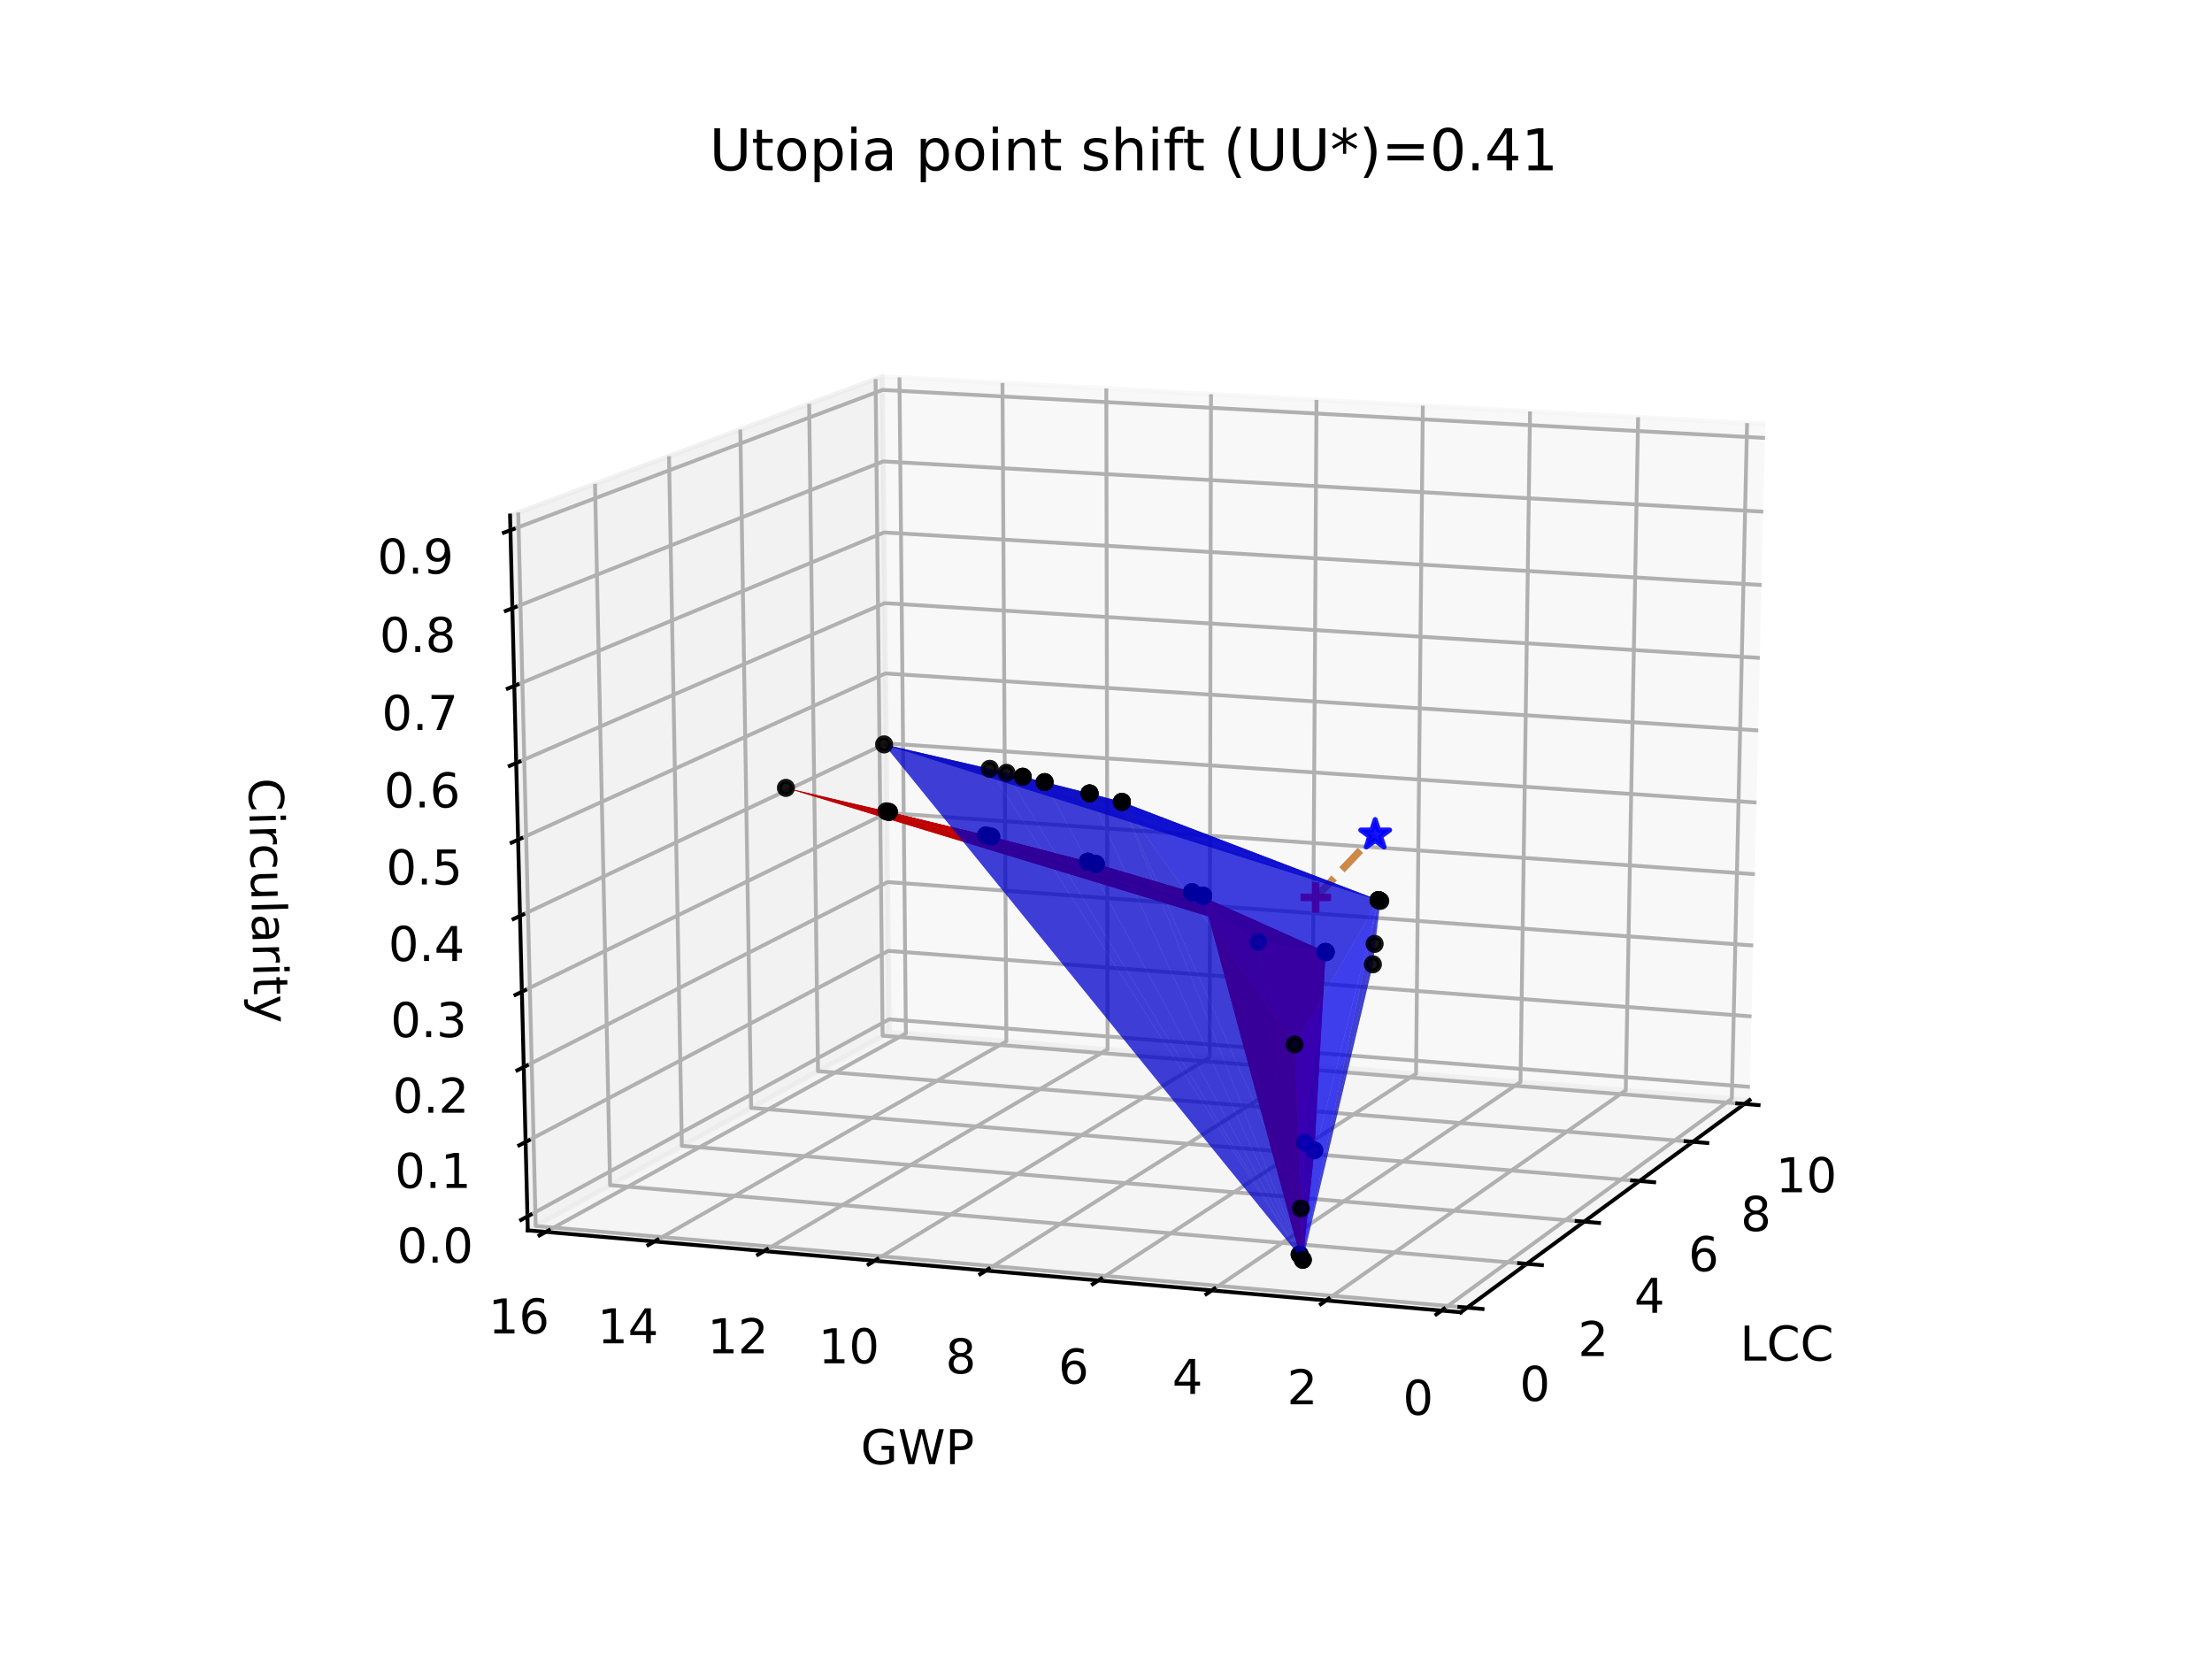<?xml version="1.0" encoding="utf-8" standalone="no"?>
<!DOCTYPE svg PUBLIC "-//W3C//DTD SVG 1.1//EN"
  "http://www.w3.org/Graphics/SVG/1.1/DTD/svg11.dtd">
<!-- Created with matplotlib (https://matplotlib.org/) -->
<svg height="345.6pt" version="1.1" viewBox="0 0 460.8 345.6" width="460.8pt" xmlns="http://www.w3.org/2000/svg" xmlns:xlink="http://www.w3.org/1999/xlink">
 <defs>
  <style type="text/css">
*{stroke-linecap:butt;stroke-linejoin:round;}
  </style>
 </defs>
 <g id="figure_1">
  <g id="patch_1">
   <path d="M 0 345.6 
L 460.8 345.6 
L 460.8 0 
L 0 0 
z
" style="fill:#ffffff;"/>
  </g>
  <g id="patch_2">
   <path d="M 57.6 307.584 
L 414.72 307.584 
L 414.72 41.472 
L 57.6 41.472 
z
" style="fill:#ffffff;"/>
  </g>
  <g id="pane3d_1">
   <g id="patch_3">
    <path d="M 364.472 229.173 
L 185.242 215.009 
L 183.812 78.43 
L 367.747 88.347 
" style="fill:#f2f2f2;opacity:0.5;stroke:#f2f2f2;stroke-linejoin:miter;"/>
   </g>
  </g>
  <g id="pane3d_2">
   <g id="patch_4">
    <path d="M 109.948 256.303 
L 185.242 215.009 
L 183.812 78.43 
L 106.255 107.388 
" style="fill:#e6e6e6;opacity:0.5;stroke:#e6e6e6;stroke-linejoin:miter;"/>
   </g>
  </g>
  <g id="pane3d_3">
   <g id="patch_5">
    <path d="M 304.306 273.376 
L 364.472 229.173 
L 185.242 215.009 
L 109.948 256.303 
" style="fill:#ececec;opacity:0.5;stroke:#ececec;stroke-linejoin:miter;"/>
   </g>
  </g>
  <g id="axis3d_1">
   <g id="line2d_1">
    <path d="M 364.472 229.173 
L 304.306 273.376 
" style="fill:none;stroke:#000000;stroke-linecap:square;stroke-width:0.8;"/>
   </g>
   <g id="text_1">
    <!-- LCC -->
    <defs>
     <path d="M 9.812 72.906 
L 19.672 72.906 
L 19.672 8.297 
L 55.172 8.297 
L 55.172 0 
L 9.812 0 
z
" id="DejaVuSans-76"/>
     <path d="M 64.406 67.281 
L 64.406 56.891 
Q 59.422 61.531 53.781 63.812 
Q 48.141 66.109 41.797 66.109 
Q 29.297 66.109 22.656 58.469 
Q 16.016 50.828 16.016 36.375 
Q 16.016 21.969 22.656 14.328 
Q 29.297 6.688 41.797 6.688 
Q 48.141 6.688 53.781 8.984 
Q 59.422 11.281 64.406 15.922 
L 64.406 5.609 
Q 59.234 2.094 53.438 0.328 
Q 47.656 -1.422 41.219 -1.422 
Q 24.656 -1.422 15.125 8.703 
Q 5.609 18.844 5.609 36.375 
Q 5.609 53.953 15.125 64.078 
Q 24.656 74.219 41.219 74.219 
Q 47.75 74.219 53.531 72.484 
Q 59.328 70.75 64.406 67.281 
z
" id="DejaVuSans-67"/>
    </defs>
    <g transform="translate(362.461 283.432)scale(0.1 -0.1)">
     <use xlink:href="#DejaVuSans-76"/>
     <use x="55.713" xlink:href="#DejaVuSans-67"/>
     <use x="125.537" xlink:href="#DejaVuSans-67"/>
    </g>
   </g>
   <g id="Line3DCollection_1">
    <path d="M 305.626 272.406 
L 111.596 255.4 
L 107.956 106.753 
" style="fill:none;stroke:#b0b0b0;stroke-width:0.8;"/>
    <path d="M 318.042 263.284 
L 127.096 246.899 
L 123.951 100.78 
" style="fill:none;stroke:#b0b0b0;stroke-width:0.8;"/>
    <path d="M 330.001 254.498 
L 142.045 238.7 
L 139.363 95.026 
" style="fill:none;stroke:#b0b0b0;stroke-width:0.8;"/>
    <path d="M 341.528 246.03 
L 156.472 230.788 
L 154.222 89.478 
" style="fill:none;stroke:#b0b0b0;stroke-width:0.8;"/>
    <path d="M 352.646 237.862 
L 170.404 223.147 
L 168.558 84.126 
" style="fill:none;stroke:#b0b0b0;stroke-width:0.8;"/>
    <path d="M 363.376 229.978 
L 183.865 215.764 
L 182.397 78.958 
" style="fill:none;stroke:#b0b0b0;stroke-width:0.8;"/>
   </g>
   <g id="xtick_1">
    <g id="line2d_2">
     <path d="M 304.018 272.265 
L 308.845 272.688 
" style="fill:none;stroke:#000000;stroke-linecap:square;stroke-width:0.8;"/>
    </g>
    <g id="text_2">
     <!-- 0 -->
     <defs>
      <path d="M 31.781 66.406 
Q 24.172 66.406 20.328 58.906 
Q 16.5 51.422 16.5 36.375 
Q 16.5 21.391 20.328 13.891 
Q 24.172 6.391 31.781 6.391 
Q 39.453 6.391 43.281 13.891 
Q 47.125 21.391 47.125 36.375 
Q 47.125 51.422 43.281 58.906 
Q 39.453 66.406 31.781 66.406 
z
M 31.781 74.219 
Q 44.047 74.219 50.516 64.516 
Q 56.984 54.828 56.984 36.375 
Q 56.984 17.969 50.516 8.266 
Q 44.047 -1.422 31.781 -1.422 
Q 19.531 -1.422 13.062 8.266 
Q 6.594 17.969 6.594 36.375 
Q 6.594 54.828 13.062 64.516 
Q 19.531 74.219 31.781 74.219 
z
" id="DejaVuSans-48"/>
     </defs>
     <g transform="translate(316.569 291.84)scale(0.1 -0.1)">
      <use xlink:href="#DejaVuSans-48"/>
     </g>
    </g>
   </g>
   <g id="xtick_2">
    <g id="line2d_3">
     <path d="M 316.46 263.148 
L 321.207 263.556 
" style="fill:none;stroke:#000000;stroke-linecap:square;stroke-width:0.8;"/>
    </g>
    <g id="text_3">
     <!-- 2 -->
     <defs>
      <path d="M 19.188 8.297 
L 53.609 8.297 
L 53.609 0 
L 7.328 0 
L 7.328 8.297 
Q 12.938 14.109 22.625 23.891 
Q 32.328 33.688 34.812 36.531 
Q 39.547 41.844 41.422 45.531 
Q 43.312 49.219 43.312 52.781 
Q 43.312 58.594 39.234 62.25 
Q 35.156 65.922 28.609 65.922 
Q 23.969 65.922 18.812 64.312 
Q 13.672 62.703 7.812 59.422 
L 7.812 69.391 
Q 13.766 71.781 18.938 73 
Q 24.125 74.219 28.422 74.219 
Q 39.75 74.219 46.484 68.547 
Q 53.219 62.891 53.219 53.422 
Q 53.219 48.922 51.531 44.891 
Q 49.859 40.875 45.406 35.406 
Q 44.188 33.984 37.641 27.219 
Q 31.109 20.453 19.188 8.297 
z
" id="DejaVuSans-50"/>
     </defs>
     <g transform="translate(328.726 282.492)scale(0.1 -0.1)">
      <use xlink:href="#DejaVuSans-50"/>
     </g>
    </g>
   </g>
   <g id="xtick_3">
    <g id="line2d_4">
     <path d="M 328.445 254.368 
L 333.114 254.76 
" style="fill:none;stroke:#000000;stroke-linecap:square;stroke-width:0.8;"/>
    </g>
    <g id="text_4">
     <!-- 4 -->
     <defs>
      <path d="M 37.797 64.312 
L 12.891 25.391 
L 37.797 25.391 
z
M 35.203 72.906 
L 47.609 72.906 
L 47.609 25.391 
L 58.016 25.391 
L 58.016 17.188 
L 47.609 17.188 
L 47.609 0 
L 37.797 0 
L 37.797 17.188 
L 4.891 17.188 
L 4.891 26.703 
z
" id="DejaVuSans-52"/>
     </defs>
     <g transform="translate(340.436 273.488)scale(0.1 -0.1)">
      <use xlink:href="#DejaVuSans-52"/>
     </g>
    </g>
   </g>
   <g id="xtick_4">
    <g id="line2d_5">
     <path d="M 339.997 245.904 
L 344.591 246.282 
" style="fill:none;stroke:#000000;stroke-linecap:square;stroke-width:0.8;"/>
    </g>
    <g id="text_5">
     <!-- 6 -->
     <defs>
      <path d="M 33.016 40.375 
Q 26.375 40.375 22.484 35.828 
Q 18.609 31.297 18.609 23.391 
Q 18.609 15.531 22.484 10.953 
Q 26.375 6.391 33.016 6.391 
Q 39.656 6.391 43.531 10.953 
Q 47.406 15.531 47.406 23.391 
Q 47.406 31.297 43.531 35.828 
Q 39.656 40.375 33.016 40.375 
z
M 52.594 71.297 
L 52.594 62.312 
Q 48.875 64.062 45.094 64.984 
Q 41.312 65.922 37.594 65.922 
Q 27.828 65.922 22.672 59.328 
Q 17.531 52.734 16.797 39.406 
Q 19.672 43.656 24.016 45.922 
Q 28.375 48.188 33.594 48.188 
Q 44.578 48.188 50.953 41.516 
Q 57.328 34.859 57.328 23.391 
Q 57.328 12.156 50.688 5.359 
Q 44.047 -1.422 33.016 -1.422 
Q 20.359 -1.422 13.672 8.266 
Q 6.984 17.969 6.984 36.375 
Q 6.984 53.656 15.188 63.938 
Q 23.391 74.219 37.203 74.219 
Q 40.922 74.219 44.703 73.484 
Q 48.484 72.75 52.594 71.297 
z
" id="DejaVuSans-54"/>
     </defs>
     <g transform="translate(351.723 264.809)scale(0.1 -0.1)">
      <use xlink:href="#DejaVuSans-54"/>
     </g>
    </g>
   </g>
   <g id="xtick_5">
    <g id="line2d_6">
     <path d="M 351.139 237.74 
L 355.661 238.105 
" style="fill:none;stroke:#000000;stroke-linecap:square;stroke-width:0.8;"/>
    </g>
    <g id="text_6">
     <!-- 8 -->
     <defs>
      <path d="M 31.781 34.625 
Q 24.75 34.625 20.719 30.859 
Q 16.703 27.094 16.703 20.516 
Q 16.703 13.922 20.719 10.156 
Q 24.75 6.391 31.781 6.391 
Q 38.812 6.391 42.859 10.172 
Q 46.922 13.969 46.922 20.516 
Q 46.922 27.094 42.891 30.859 
Q 38.875 34.625 31.781 34.625 
z
M 21.922 38.812 
Q 15.578 40.375 12.031 44.719 
Q 8.5 49.078 8.5 55.328 
Q 8.5 64.062 14.719 69.141 
Q 20.953 74.219 31.781 74.219 
Q 42.672 74.219 48.875 69.141 
Q 55.078 64.062 55.078 55.328 
Q 55.078 49.078 51.531 44.719 
Q 48 40.375 41.703 38.812 
Q 48.828 37.156 52.797 32.312 
Q 56.781 27.484 56.781 20.516 
Q 56.781 9.906 50.312 4.234 
Q 43.844 -1.422 31.781 -1.422 
Q 19.734 -1.422 13.25 4.234 
Q 6.781 9.906 6.781 20.516 
Q 6.781 27.484 10.781 32.312 
Q 14.797 37.156 21.922 38.812 
z
M 18.312 54.391 
Q 18.312 48.734 21.844 45.562 
Q 25.391 42.391 31.781 42.391 
Q 38.141 42.391 41.719 45.562 
Q 45.312 48.734 45.312 54.391 
Q 45.312 60.062 41.719 63.234 
Q 38.141 66.406 31.781 66.406 
Q 25.391 66.406 21.844 63.234 
Q 18.312 60.062 18.312 54.391 
z
" id="DejaVuSans-56"/>
     </defs>
     <g transform="translate(362.61 256.438)scale(0.1 -0.1)">
      <use xlink:href="#DejaVuSans-56"/>
     </g>
    </g>
   </g>
   <g id="xtick_6">
    <g id="line2d_7">
     <path d="M 361.893 229.861 
L 366.345 230.213 
" style="fill:none;stroke:#000000;stroke-linecap:square;stroke-width:0.8;"/>
    </g>
    <g id="text_7">
     <!-- 10 -->
     <defs>
      <path d="M 12.406 8.297 
L 28.516 8.297 
L 28.516 63.922 
L 10.984 60.406 
L 10.984 69.391 
L 28.422 72.906 
L 38.281 72.906 
L 38.281 8.297 
L 54.391 8.297 
L 54.391 0 
L 12.406 0 
z
" id="DejaVuSans-49"/>
     </defs>
     <g transform="translate(369.935 248.359)scale(0.1 -0.1)">
      <use xlink:href="#DejaVuSans-49"/>
      <use x="63.623" xlink:href="#DejaVuSans-48"/>
     </g>
    </g>
   </g>
  </g>
  <g id="axis3d_2">
   <g id="line2d_8">
    <path d="M 109.948 256.303 
L 304.306 273.376 
" style="fill:none;stroke:#000000;stroke-linecap:square;stroke-width:0.8;"/>
   </g>
   <g id="text_8">
    <!-- GWP -->
    <defs>
     <path d="M 59.516 10.406 
L 59.516 29.984 
L 43.406 29.984 
L 43.406 38.094 
L 69.281 38.094 
L 69.281 6.781 
Q 63.578 2.734 56.688 0.656 
Q 49.812 -1.422 42 -1.422 
Q 24.906 -1.422 15.25 8.562 
Q 5.609 18.562 5.609 36.375 
Q 5.609 54.25 15.25 64.234 
Q 24.906 74.219 42 74.219 
Q 49.125 74.219 55.547 72.453 
Q 61.969 70.703 67.391 67.281 
L 67.391 56.781 
Q 61.922 61.422 55.766 63.766 
Q 49.609 66.109 42.828 66.109 
Q 29.438 66.109 22.719 58.641 
Q 16.016 51.172 16.016 36.375 
Q 16.016 21.625 22.719 14.156 
Q 29.438 6.688 42.828 6.688 
Q 48.047 6.688 52.141 7.594 
Q 56.25 8.5 59.516 10.406 
z
" id="DejaVuSans-71"/>
     <path d="M 3.328 72.906 
L 13.281 72.906 
L 28.609 11.281 
L 43.891 72.906 
L 54.984 72.906 
L 70.312 11.281 
L 85.594 72.906 
L 95.609 72.906 
L 77.297 0 
L 64.891 0 
L 49.516 63.281 
L 33.984 0 
L 21.578 0 
z
" id="DejaVuSans-87"/>
     <path d="M 19.672 64.797 
L 19.672 37.406 
L 32.078 37.406 
Q 38.969 37.406 42.719 40.969 
Q 46.484 44.531 46.484 51.125 
Q 46.484 57.672 42.719 61.234 
Q 38.969 64.797 32.078 64.797 
z
M 9.812 72.906 
L 32.078 72.906 
Q 44.344 72.906 50.609 67.359 
Q 56.891 61.812 56.891 51.125 
Q 56.891 40.328 50.609 34.812 
Q 44.344 29.297 32.078 29.297 
L 19.672 29.297 
L 19.672 0 
L 9.812 0 
z
" id="DejaVuSans-80"/>
    </defs>
    <g transform="translate(179.302 305.017)scale(0.1 -0.1)">
     <use xlink:href="#DejaVuSans-71"/>
     <use x="77.49" xlink:href="#DejaVuSans-87"/>
     <use x="176.367" xlink:href="#DejaVuSans-80"/>
    </g>
   </g>
   <g id="Line3DCollection_2">
    <path d="M 363.947 88.142 
L 360.772 228.88 
L 300.28 273.022 
" style="fill:none;stroke:#b0b0b0;stroke-width:0.8;"/>
    <path d="M 341.25 86.918 
L 338.672 227.134 
L 276.251 270.911 
" style="fill:none;stroke:#b0b0b0;stroke-width:0.8;"/>
    <path d="M 318.737 85.704 
L 316.745 225.401 
L 252.429 268.819 
" style="fill:none;stroke:#b0b0b0;stroke-width:0.8;"/>
    <path d="M 296.403 84.5 
L 294.989 223.682 
L 228.812 266.744 
" style="fill:none;stroke:#b0b0b0;stroke-width:0.8;"/>
    <path d="M 274.249 83.306 
L 273.403 221.976 
L 205.396 264.687 
" style="fill:none;stroke:#b0b0b0;stroke-width:0.8;"/>
    <path d="M 252.27 82.121 
L 251.985 220.283 
L 182.18 262.648 
" style="fill:none;stroke:#b0b0b0;stroke-width:0.8;"/>
    <path d="M 230.466 80.946 
L 230.731 218.604 
L 159.161 260.626 
" style="fill:none;stroke:#b0b0b0;stroke-width:0.8;"/>
    <path d="M 208.834 79.779 
L 209.642 216.937 
L 136.335 258.621 
" style="fill:none;stroke:#b0b0b0;stroke-width:0.8;"/>
    <path d="M 187.372 78.622 
L 188.714 215.283 
L 113.702 256.633 
" style="fill:none;stroke:#b0b0b0;stroke-width:0.8;"/>
   </g>
   <g id="xtick_7">
    <g id="line2d_9">
     <path d="M 300.812 272.634 
L 299.215 273.8 
" style="fill:none;stroke:#000000;stroke-linecap:square;stroke-width:0.8;"/>
    </g>
    <g id="text_9">
     <!-- 0 -->
     <g transform="translate(292.242 294.724)scale(0.1 -0.1)">
      <use xlink:href="#DejaVuSans-48"/>
     </g>
    </g>
   </g>
   <g id="xtick_8">
    <g id="line2d_10">
     <path d="M 276.8 270.527 
L 275.152 271.683 
" style="fill:none;stroke:#000000;stroke-linecap:square;stroke-width:0.8;"/>
    </g>
    <g id="text_10">
     <!-- 2 -->
     <g transform="translate(268.113 292.541)scale(0.1 -0.1)">
      <use xlink:href="#DejaVuSans-50"/>
     </g>
    </g>
   </g>
   <g id="xtick_9">
    <g id="line2d_11">
     <path d="M 252.994 268.438 
L 251.297 269.583 
" style="fill:none;stroke:#000000;stroke-linecap:square;stroke-width:0.8;"/>
    </g>
    <g id="text_11">
     <!-- 4 -->
     <g transform="translate(244.193 290.377)scale(0.1 -0.1)">
      <use xlink:href="#DejaVuSans-52"/>
     </g>
    </g>
   </g>
   <g id="xtick_10">
    <g id="line2d_12">
     <path d="M 229.393 266.366 
L 227.647 267.502 
" style="fill:none;stroke:#000000;stroke-linecap:square;stroke-width:0.8;"/>
    </g>
    <g id="text_12">
     <!-- 6 -->
     <g transform="translate(220.479 288.232)scale(0.1 -0.1)">
      <use xlink:href="#DejaVuSans-54"/>
     </g>
    </g>
   </g>
   <g id="xtick_11">
    <g id="line2d_13">
     <path d="M 205.993 264.313 
L 204.2 265.439 
" style="fill:none;stroke:#000000;stroke-linecap:square;stroke-width:0.8;"/>
    </g>
    <g id="text_13">
     <!-- 8 -->
     <g transform="translate(196.969 286.106)scale(0.1 -0.1)">
      <use xlink:href="#DejaVuSans-56"/>
     </g>
    </g>
   </g>
   <g id="xtick_12">
    <g id="line2d_14">
     <path d="M 182.792 262.277 
L 180.952 263.393 
" style="fill:none;stroke:#000000;stroke-linecap:square;stroke-width:0.8;"/>
    </g>
    <g id="text_14">
     <!-- 10 -->
     <g transform="translate(170.479 283.997)scale(0.1 -0.1)">
      <use xlink:href="#DejaVuSans-49"/>
      <use x="63.623" xlink:href="#DejaVuSans-48"/>
     </g>
    </g>
   </g>
   <g id="xtick_13">
    <g id="line2d_15">
     <path d="M 159.788 260.258 
L 157.902 261.365 
" style="fill:none;stroke:#000000;stroke-linecap:square;stroke-width:0.8;"/>
    </g>
    <g id="text_15">
     <!-- 12 -->
     <g transform="translate(147.368 281.906)scale(0.1 -0.1)">
      <use xlink:href="#DejaVuSans-49"/>
      <use x="63.623" xlink:href="#DejaVuSans-50"/>
     </g>
    </g>
   </g>
   <g id="xtick_14">
    <g id="line2d_16">
     <path d="M 136.978 258.256 
L 135.047 259.354 
" style="fill:none;stroke:#000000;stroke-linecap:square;stroke-width:0.8;"/>
    </g>
    <g id="text_16">
     <!-- 14 -->
     <g transform="translate(124.454 279.834)scale(0.1 -0.1)">
      <use xlink:href="#DejaVuSans-49"/>
      <use x="63.623" xlink:href="#DejaVuSans-52"/>
     </g>
    </g>
   </g>
   <g id="xtick_15">
    <g id="line2d_17">
     <path d="M 114.359 256.271 
L 112.384 257.359 
" style="fill:none;stroke:#000000;stroke-linecap:square;stroke-width:0.8;"/>
    </g>
    <g id="text_17">
     <!-- 16 -->
     <g transform="translate(101.733 277.778)scale(0.1 -0.1)">
      <use xlink:href="#DejaVuSans-49"/>
      <use x="63.623" xlink:href="#DejaVuSans-54"/>
     </g>
    </g>
   </g>
  </g>
  <g id="axis3d_3">
   <g id="line2d_18">
    <path d="M 109.948 256.303 
L 106.255 107.388 
" style="fill:none;stroke:#000000;stroke-linecap:square;stroke-width:0.8;"/>
   </g>
   <g id="text_18">
    <!-- Circularity -->
    <defs>
     <path d="M 9.422 54.688 
L 18.406 54.688 
L 18.406 0 
L 9.422 0 
z
M 9.422 75.984 
L 18.406 75.984 
L 18.406 64.594 
L 9.422 64.594 
z
" id="DejaVuSans-105"/>
     <path d="M 41.109 46.297 
Q 39.594 47.172 37.812 47.578 
Q 36.031 48 33.891 48 
Q 26.266 48 22.188 43.047 
Q 18.109 38.094 18.109 28.812 
L 18.109 0 
L 9.078 0 
L 9.078 54.688 
L 18.109 54.688 
L 18.109 46.188 
Q 20.953 51.172 25.484 53.578 
Q 30.031 56 36.531 56 
Q 37.453 56 38.578 55.875 
Q 39.703 55.766 41.062 55.516 
z
" id="DejaVuSans-114"/>
     <path d="M 48.781 52.594 
L 48.781 44.188 
Q 44.969 46.297 41.141 47.344 
Q 37.312 48.391 33.406 48.391 
Q 24.656 48.391 19.812 42.844 
Q 14.984 37.312 14.984 27.297 
Q 14.984 17.281 19.812 11.734 
Q 24.656 6.203 33.406 6.203 
Q 37.312 6.203 41.141 7.25 
Q 44.969 8.297 48.781 10.406 
L 48.781 2.094 
Q 45.016 0.344 40.984 -0.531 
Q 36.969 -1.422 32.422 -1.422 
Q 20.062 -1.422 12.781 6.344 
Q 5.516 14.109 5.516 27.297 
Q 5.516 40.672 12.859 48.328 
Q 20.219 56 33.016 56 
Q 37.156 56 41.109 55.141 
Q 45.062 54.297 48.781 52.594 
z
" id="DejaVuSans-99"/>
     <path d="M 8.5 21.578 
L 8.5 54.688 
L 17.484 54.688 
L 17.484 21.922 
Q 17.484 14.156 20.5 10.266 
Q 23.531 6.391 29.594 6.391 
Q 36.859 6.391 41.078 11.031 
Q 45.312 15.672 45.312 23.688 
L 45.312 54.688 
L 54.297 54.688 
L 54.297 0 
L 45.312 0 
L 45.312 8.406 
Q 42.047 3.422 37.719 1 
Q 33.406 -1.422 27.688 -1.422 
Q 18.266 -1.422 13.375 4.438 
Q 8.5 10.297 8.5 21.578 
z
M 31.109 56 
z
" id="DejaVuSans-117"/>
     <path d="M 9.422 75.984 
L 18.406 75.984 
L 18.406 0 
L 9.422 0 
z
" id="DejaVuSans-108"/>
     <path d="M 34.281 27.484 
Q 23.391 27.484 19.188 25 
Q 14.984 22.516 14.984 16.5 
Q 14.984 11.719 18.141 8.906 
Q 21.297 6.109 26.703 6.109 
Q 34.188 6.109 38.703 11.406 
Q 43.219 16.703 43.219 25.484 
L 43.219 27.484 
z
M 52.203 31.203 
L 52.203 0 
L 43.219 0 
L 43.219 8.297 
Q 40.141 3.328 35.547 0.953 
Q 30.953 -1.422 24.312 -1.422 
Q 15.922 -1.422 10.953 3.297 
Q 6 8.016 6 15.922 
Q 6 25.141 12.172 29.828 
Q 18.359 34.516 30.609 34.516 
L 43.219 34.516 
L 43.219 35.406 
Q 43.219 41.609 39.141 45 
Q 35.062 48.391 27.688 48.391 
Q 23 48.391 18.547 47.266 
Q 14.109 46.141 10.016 43.891 
L 10.016 52.203 
Q 14.938 54.109 19.578 55.047 
Q 24.219 56 28.609 56 
Q 40.484 56 46.344 49.844 
Q 52.203 43.703 52.203 31.203 
z
" id="DejaVuSans-97"/>
     <path d="M 18.312 70.219 
L 18.312 54.688 
L 36.812 54.688 
L 36.812 47.703 
L 18.312 47.703 
L 18.312 18.016 
Q 18.312 11.328 20.141 9.422 
Q 21.969 7.516 27.594 7.516 
L 36.812 7.516 
L 36.812 0 
L 27.594 0 
Q 17.188 0 13.234 3.875 
Q 9.281 7.766 9.281 18.016 
L 9.281 47.703 
L 2.688 47.703 
L 2.688 54.688 
L 9.281 54.688 
L 9.281 70.219 
z
" id="DejaVuSans-116"/>
     <path d="M 32.172 -5.078 
Q 28.375 -14.844 24.75 -17.812 
Q 21.141 -20.797 15.094 -20.797 
L 7.906 -20.797 
L 7.906 -13.281 
L 13.188 -13.281 
Q 16.891 -13.281 18.938 -11.516 
Q 21 -9.766 23.484 -3.219 
L 25.094 0.875 
L 2.984 54.688 
L 12.5 54.688 
L 29.594 11.922 
L 46.688 54.688 
L 56.203 54.688 
z
" id="DejaVuSans-121"/>
    </defs>
    <g transform="translate(51.781 162.16)rotate(-271.421)scale(0.1 -0.1)">
     <use xlink:href="#DejaVuSans-67"/>
     <use x="69.824" xlink:href="#DejaVuSans-105"/>
     <use x="97.607" xlink:href="#DejaVuSans-114"/>
     <use x="136.471" xlink:href="#DejaVuSans-99"/>
     <use x="191.451" xlink:href="#DejaVuSans-117"/>
     <use x="254.83" xlink:href="#DejaVuSans-108"/>
     <use x="282.613" xlink:href="#DejaVuSans-97"/>
     <use x="343.893" xlink:href="#DejaVuSans-114"/>
     <use x="385.006" xlink:href="#DejaVuSans-105"/>
     <use x="412.789" xlink:href="#DejaVuSans-116"/>
     <use x="451.998" xlink:href="#DejaVuSans-121"/>
    </g>
   </g>
   <g id="Line3DCollection_3">
    <path d="M 109.876 253.405 
L 185.214 212.344 
L 364.536 226.427 
" style="fill:none;stroke:#b0b0b0;stroke-width:0.8;"/>
    <path d="M 109.492 237.894 
L 185.064 198.088 
L 364.878 211.738 
" style="fill:none;stroke:#b0b0b0;stroke-width:0.8;"/>
    <path d="M 109.105 222.291 
L 184.914 183.755 
L 365.221 196.968 
" style="fill:none;stroke:#b0b0b0;stroke-width:0.8;"/>
    <path d="M 108.715 206.597 
L 184.763 169.345 
L 365.567 182.115 
" style="fill:none;stroke:#b0b0b0;stroke-width:0.8;"/>
    <path d="M 108.324 190.809 
L 184.612 154.858 
L 365.914 167.18 
" style="fill:none;stroke:#b0b0b0;stroke-width:0.8;"/>
    <path d="M 107.93 174.928 
L 184.459 140.292 
L 366.263 152.161 
" style="fill:none;stroke:#b0b0b0;stroke-width:0.8;"/>
    <path d="M 107.534 158.952 
L 184.306 125.646 
L 366.615 137.058 
" style="fill:none;stroke:#b0b0b0;stroke-width:0.8;"/>
    <path d="M 107.135 142.881 
L 184.152 110.922 
L 366.968 121.87 
" style="fill:none;stroke:#b0b0b0;stroke-width:0.8;"/>
    <path d="M 106.734 126.713 
L 183.997 96.117 
L 367.323 106.596 
" style="fill:none;stroke:#b0b0b0;stroke-width:0.8;"/>
    <path d="M 106.33 110.448 
L 183.841 81.231 
L 367.68 91.236 
" style="fill:none;stroke:#b0b0b0;stroke-width:0.8;"/>
   </g>
   <g id="xtick_16">
    <g id="line2d_19">
     <path d="M 110.536 253.045 
L 108.553 254.126 
" style="fill:none;stroke:#000000;stroke-linecap:square;stroke-width:0.8;"/>
    </g>
    <g id="text_19">
     <!-- 0.0 -->
     <defs>
      <path d="M 10.688 12.406 
L 21 12.406 
L 21 0 
L 10.688 0 
z
" id="DejaVuSans-46"/>
     </defs>
     <g transform="translate(82.693 263.041)scale(0.1 -0.1)">
      <use xlink:href="#DejaVuSans-48"/>
      <use x="63.623" xlink:href="#DejaVuSans-46"/>
      <use x="95.41" xlink:href="#DejaVuSans-48"/>
     </g>
    </g>
   </g>
   <g id="xtick_17">
    <g id="line2d_20">
     <path d="M 110.154 237.545 
L 108.164 238.593 
" style="fill:none;stroke:#000000;stroke-linecap:square;stroke-width:0.8;"/>
    </g>
    <g id="text_20">
     <!-- 0.1 -->
     <g transform="translate(82.25 247.468)scale(0.1 -0.1)">
      <use xlink:href="#DejaVuSans-48"/>
      <use x="63.623" xlink:href="#DejaVuSans-46"/>
      <use x="95.41" xlink:href="#DejaVuSans-49"/>
     </g>
    </g>
   </g>
   <g id="xtick_18">
    <g id="line2d_21">
     <path d="M 109.769 221.953 
L 107.772 222.969 
" style="fill:none;stroke:#000000;stroke-linecap:square;stroke-width:0.8;"/>
    </g>
    <g id="text_21">
     <!-- 0.2 -->
     <g transform="translate(81.804 231.803)scale(0.1 -0.1)">
      <use xlink:href="#DejaVuSans-48"/>
      <use x="63.623" xlink:href="#DejaVuSans-46"/>
      <use x="95.41" xlink:href="#DejaVuSans-50"/>
     </g>
    </g>
   </g>
   <g id="xtick_19">
    <g id="line2d_22">
     <path d="M 109.382 206.27 
L 107.378 207.252 
" style="fill:none;stroke:#000000;stroke-linecap:square;stroke-width:0.8;"/>
    </g>
    <g id="text_22">
     <!-- 0.3 -->
     <defs>
      <path d="M 40.578 39.312 
Q 47.656 37.797 51.625 33 
Q 55.609 28.219 55.609 21.188 
Q 55.609 10.406 48.188 4.484 
Q 40.766 -1.422 27.094 -1.422 
Q 22.516 -1.422 17.656 -0.516 
Q 12.797 0.391 7.625 2.203 
L 7.625 11.719 
Q 11.719 9.328 16.594 8.109 
Q 21.484 6.891 26.812 6.891 
Q 36.078 6.891 40.938 10.547 
Q 45.797 14.203 45.797 21.188 
Q 45.797 27.641 41.281 31.266 
Q 36.766 34.906 28.719 34.906 
L 20.219 34.906 
L 20.219 43.016 
L 29.109 43.016 
Q 36.375 43.016 40.234 45.922 
Q 44.094 48.828 44.094 54.297 
Q 44.094 59.906 40.109 62.906 
Q 36.141 65.922 28.719 65.922 
Q 24.656 65.922 20.016 65.031 
Q 15.375 64.156 9.812 62.312 
L 9.812 71.094 
Q 15.438 72.656 20.344 73.438 
Q 25.25 74.219 29.594 74.219 
Q 40.828 74.219 47.359 69.109 
Q 53.906 64.016 53.906 55.328 
Q 53.906 49.266 50.438 45.094 
Q 46.969 40.922 40.578 39.312 
z
" id="DejaVuSans-51"/>
     </defs>
     <g transform="translate(81.356 216.045)scale(0.1 -0.1)">
      <use xlink:href="#DejaVuSans-48"/>
      <use x="63.623" xlink:href="#DejaVuSans-46"/>
      <use x="95.41" xlink:href="#DejaVuSans-51"/>
     </g>
    </g>
   </g>
   <g id="xtick_20">
    <g id="line2d_23">
     <path d="M 108.993 190.494 
L 106.982 191.441 
" style="fill:none;stroke:#000000;stroke-linecap:square;stroke-width:0.8;"/>
    </g>
    <g id="text_23">
     <!-- 0.4 -->
     <g transform="translate(80.905 200.193)scale(0.1 -0.1)">
      <use xlink:href="#DejaVuSans-48"/>
      <use x="63.623" xlink:href="#DejaVuSans-46"/>
      <use x="95.41" xlink:href="#DejaVuSans-52"/>
     </g>
    </g>
   </g>
   <g id="xtick_21">
    <g id="line2d_24">
     <path d="M 108.601 174.624 
L 106.584 175.537 
" style="fill:none;stroke:#000000;stroke-linecap:square;stroke-width:0.8;"/>
    </g>
    <g id="text_24">
     <!-- 0.5 -->
     <defs>
      <path d="M 10.797 72.906 
L 49.516 72.906 
L 49.516 64.594 
L 19.828 64.594 
L 19.828 46.734 
Q 21.969 47.469 24.109 47.828 
Q 26.266 48.188 28.422 48.188 
Q 40.625 48.188 47.75 41.5 
Q 54.891 34.812 54.891 23.391 
Q 54.891 11.625 47.562 5.094 
Q 40.234 -1.422 26.906 -1.422 
Q 22.312 -1.422 17.547 -0.641 
Q 12.797 0.141 7.719 1.703 
L 7.719 11.625 
Q 12.109 9.234 16.797 8.062 
Q 21.484 6.891 26.703 6.891 
Q 35.156 6.891 40.078 11.328 
Q 45.016 15.766 45.016 23.391 
Q 45.016 31 40.078 35.438 
Q 35.156 39.891 26.703 39.891 
Q 22.75 39.891 18.812 39.016 
Q 14.891 38.141 10.797 36.281 
z
" id="DejaVuSans-53"/>
     </defs>
     <g transform="translate(80.451 184.247)scale(0.1 -0.1)">
      <use xlink:href="#DejaVuSans-48"/>
      <use x="63.623" xlink:href="#DejaVuSans-46"/>
      <use x="95.41" xlink:href="#DejaVuSans-53"/>
     </g>
    </g>
   </g>
   <g id="xtick_22">
    <g id="line2d_25">
     <path d="M 108.207 158.66 
L 106.183 159.538 
" style="fill:none;stroke:#000000;stroke-linecap:square;stroke-width:0.8;"/>
    </g>
    <g id="text_25">
     <!-- 0.6 -->
     <g transform="translate(79.995 168.206)scale(0.1 -0.1)">
      <use xlink:href="#DejaVuSans-48"/>
      <use x="63.623" xlink:href="#DejaVuSans-46"/>
      <use x="95.41" xlink:href="#DejaVuSans-54"/>
     </g>
    </g>
   </g>
   <g id="xtick_23">
    <g id="line2d_26">
     <path d="M 107.811 142.6 
L 105.779 143.443 
" style="fill:none;stroke:#000000;stroke-linecap:square;stroke-width:0.8;"/>
    </g>
    <g id="text_26">
     <!-- 0.7 -->
     <defs>
      <path d="M 8.203 72.906 
L 55.078 72.906 
L 55.078 68.703 
L 28.609 0 
L 18.312 0 
L 43.219 64.594 
L 8.203 64.594 
z
" id="DejaVuSans-55"/>
     </defs>
     <g transform="translate(79.536 152.068)scale(0.1 -0.1)">
      <use xlink:href="#DejaVuSans-48"/>
      <use x="63.623" xlink:href="#DejaVuSans-46"/>
      <use x="95.41" xlink:href="#DejaVuSans-55"/>
     </g>
    </g>
   </g>
   <g id="xtick_24">
    <g id="line2d_27">
     <path d="M 107.412 126.444 
L 105.374 127.252 
" style="fill:none;stroke:#000000;stroke-linecap:square;stroke-width:0.8;"/>
    </g>
    <g id="text_27">
     <!-- 0.8 -->
     <g transform="translate(79.074 135.833)scale(0.1 -0.1)">
      <use xlink:href="#DejaVuSans-48"/>
      <use x="63.623" xlink:href="#DejaVuSans-46"/>
      <use x="95.41" xlink:href="#DejaVuSans-56"/>
     </g>
    </g>
   </g>
   <g id="xtick_25">
    <g id="line2d_28">
     <path d="M 107.011 110.192 
L 104.966 110.963 
" style="fill:none;stroke:#000000;stroke-linecap:square;stroke-width:0.8;"/>
    </g>
    <g id="text_28">
     <!-- 0.9 -->
     <defs>
      <path d="M 10.984 1.516 
L 10.984 10.5 
Q 14.703 8.734 18.5 7.812 
Q 22.312 6.891 25.984 6.891 
Q 35.75 6.891 40.891 13.453 
Q 46.047 20.016 46.781 33.406 
Q 43.953 29.203 39.594 26.953 
Q 35.25 24.703 29.984 24.703 
Q 19.047 24.703 12.672 31.312 
Q 6.297 37.938 6.297 49.422 
Q 6.297 60.641 12.938 67.422 
Q 19.578 74.219 30.609 74.219 
Q 43.266 74.219 49.922 64.516 
Q 56.594 54.828 56.594 36.375 
Q 56.594 19.141 48.406 8.859 
Q 40.234 -1.422 26.422 -1.422 
Q 22.703 -1.422 18.891 -0.688 
Q 15.094 0.047 10.984 1.516 
z
M 30.609 32.422 
Q 37.25 32.422 41.125 36.953 
Q 45.016 41.5 45.016 49.422 
Q 45.016 57.281 41.125 61.844 
Q 37.25 66.406 30.609 66.406 
Q 23.969 66.406 20.094 61.844 
Q 16.219 57.281 16.219 49.422 
Q 16.219 41.5 20.094 36.953 
Q 23.969 32.422 30.609 32.422 
z
" id="DejaVuSans-57"/>
     </defs>
     <g transform="translate(78.609 119.5)scale(0.1 -0.1)">
      <use xlink:href="#DejaVuSans-48"/>
      <use x="63.623" xlink:href="#DejaVuSans-46"/>
      <use x="95.41" xlink:href="#DejaVuSans-57"/>
     </g>
    </g>
   </g>
  </g>
  <g id="axes_1">
   <g id="line2d_29">
    <path clip-path="url(#pbc23db4638)" d="M 274.095 186.95 
L 286.475 173.895 
" style="fill:none;stroke:#1f77b4;stroke-dasharray:5.55,2.4;stroke-dashoffset:0;stroke-opacity:0.7;stroke-width:1.5;"/>
   </g>
   <g id="line2d_30">
    <path clip-path="url(#pbc23db4638)" d="M 274.095 186.95 
L 286.475 173.895 
" style="fill:none;stroke:#ff7f0e;stroke-dasharray:5.55,2.4;stroke-dashoffset:0;stroke-opacity:0.7;stroke-width:1.5;"/>
   </g>
   <g id="Poly3DCollection_1">
    <path clip-path="url(#pbc23db4638)" d="M 185.18 169.139 
L 184.626 169.006 
L 163.719 164.131 
z
" style="fill:#d60000;"/>
    <path clip-path="url(#pbc23db4638)" d="M 184.626 169.006 
L 276.068 198.285 
L 163.719 164.131 
z
" style="fill:#bd0000;"/>
    <path clip-path="url(#pbc23db4638)" d="M 276.068 198.285 
L 184.626 169.006 
L 185.18 169.139 
z
" style="fill:#be0000;"/>
    <path clip-path="url(#pbc23db4638)" d="M 205.382 174.017 
L 226.612 179.506 
L 206.487 174.297 
z
" style="fill:#d50000;"/>
    <path clip-path="url(#pbc23db4638)" d="M 250.616 186.616 
L 205.382 174.017 
L 185.18 169.139 
z
" style="fill:#cd0000;"/>
    <path clip-path="url(#pbc23db4638)" d="M 185.18 169.139 
L 205.382 174.017 
L 276.068 198.285 
z
" style="fill:#be0000;"/>
    <path clip-path="url(#pbc23db4638)" d="M 228.294 179.973 
L 226.612 179.506 
L 205.382 174.017 
z
" style="fill:#d00000;"/>
    <path clip-path="url(#pbc23db4638)" d="M 206.487 174.297 
L 276.068 198.285 
L 205.382 174.017 
z
" style="fill:#be0000;"/>
    <path clip-path="url(#pbc23db4638)" d="M 250.616 186.616 
L 228.294 179.973 
L 205.382 174.017 
z
" style="fill:#cd0000;"/>
    <path clip-path="url(#pbc23db4638)" d="M 226.612 179.506 
L 276.068 198.285 
L 206.487 174.297 
z
" style="fill:#be0000;"/>
    <path clip-path="url(#pbc23db4638)" d="M 226.612 179.506 
L 228.294 179.973 
L 276.068 198.285 
z
" style="fill:#bf0000;"/>
    <path clip-path="url(#pbc23db4638)" d="M 248.329 185.872 
L 228.294 179.973 
L 250.616 186.616 
z
" style="fill:#cf0000;"/>
    <path clip-path="url(#pbc23db4638)" d="M 276.068 198.285 
L 228.294 179.973 
L 248.329 185.872 
z
" style="fill:#c00000;"/>
    <path clip-path="url(#pbc23db4638)" d="M 271.803 238.043 
L 270.739 261.334 
L 271.396 262.434 
z
" style="fill:#e80000;"/>
    <path clip-path="url(#pbc23db4638)" d="M 271.396 262.434 
L 273.795 239.636 
L 271.803 238.043 
z
" style="fill:#cd0000;"/>
    <path clip-path="url(#pbc23db4638)" d="M 250.616 186.616 
L 270.739 261.334 
L 262.119 196.251 
z
" style="fill:#de0000;"/>
    <path clip-path="url(#pbc23db4638)" d="M 271.803 238.043 
L 262.119 196.251 
L 270.739 261.334 
z
" style="fill:#e20000;"/>
    <path clip-path="url(#pbc23db4638)" d="M 262.119 196.251 
L 248.329 185.872 
L 250.616 186.616 
z
" style="fill:#b50000;"/>
    <path clip-path="url(#pbc23db4638)" d="M 276.068 198.285 
L 248.329 185.872 
L 262.119 196.251 
z
" style="fill:#ce0000;"/>
    <path clip-path="url(#pbc23db4638)" d="M 273.795 239.636 
L 276.15 198.347 
L 271.803 238.043 
z
" style="fill:#d00000;"/>
    <path clip-path="url(#pbc23db4638)" d="M 276.068 198.285 
L 262.119 196.251 
L 271.803 238.043 
z
" style="fill:#e30000;"/>
    <path clip-path="url(#pbc23db4638)" d="M 271.803 238.043 
L 276.15 198.347 
L 276.068 198.285 
z
" style="fill:#bf0000;"/>
    <path clip-path="url(#pbc23db4638)" d="M 276.158 198.343 
L 276.161 198.341 
L 276.068 198.285 
z
" style="fill:#c30000;"/>
    <path clip-path="url(#pbc23db4638)" d="M 276.068 198.285 
L 276.15 198.347 
L 276.158 198.343 
z
" style="fill:#c30000;"/>
   </g>
   <g id="text_29">
    <!-- Utopia point shift (UU*)=0.41 -->
    <defs>
     <path d="M 8.688 72.906 
L 18.609 72.906 
L 18.609 28.609 
Q 18.609 16.891 22.844 11.734 
Q 27.094 6.594 36.625 6.594 
Q 46.094 6.594 50.344 11.734 
Q 54.594 16.891 54.594 28.609 
L 54.594 72.906 
L 64.5 72.906 
L 64.5 27.391 
Q 64.5 13.141 57.438 5.859 
Q 50.391 -1.422 36.625 -1.422 
Q 22.797 -1.422 15.734 5.859 
Q 8.688 13.141 8.688 27.391 
z
" id="DejaVuSans-85"/>
     <path d="M 30.609 48.391 
Q 23.391 48.391 19.188 42.75 
Q 14.984 37.109 14.984 27.297 
Q 14.984 17.484 19.156 11.844 
Q 23.344 6.203 30.609 6.203 
Q 37.797 6.203 41.984 11.859 
Q 46.188 17.531 46.188 27.297 
Q 46.188 37.016 41.984 42.703 
Q 37.797 48.391 30.609 48.391 
z
M 30.609 56 
Q 42.328 56 49.016 48.375 
Q 55.719 40.766 55.719 27.297 
Q 55.719 13.875 49.016 6.219 
Q 42.328 -1.422 30.609 -1.422 
Q 18.844 -1.422 12.172 6.219 
Q 5.516 13.875 5.516 27.297 
Q 5.516 40.766 12.172 48.375 
Q 18.844 56 30.609 56 
z
" id="DejaVuSans-111"/>
     <path d="M 18.109 8.203 
L 18.109 -20.797 
L 9.078 -20.797 
L 9.078 54.688 
L 18.109 54.688 
L 18.109 46.391 
Q 20.953 51.266 25.266 53.625 
Q 29.594 56 35.594 56 
Q 45.562 56 51.781 48.094 
Q 58.016 40.188 58.016 27.297 
Q 58.016 14.406 51.781 6.484 
Q 45.562 -1.422 35.594 -1.422 
Q 29.594 -1.422 25.266 0.953 
Q 20.953 3.328 18.109 8.203 
z
M 48.688 27.297 
Q 48.688 37.203 44.609 42.844 
Q 40.531 48.484 33.406 48.484 
Q 26.266 48.484 22.188 42.844 
Q 18.109 37.203 18.109 27.297 
Q 18.109 17.391 22.188 11.75 
Q 26.266 6.109 33.406 6.109 
Q 40.531 6.109 44.609 11.75 
Q 48.688 17.391 48.688 27.297 
z
" id="DejaVuSans-112"/>
     <path id="DejaVuSans-32"/>
     <path d="M 54.891 33.016 
L 54.891 0 
L 45.906 0 
L 45.906 32.719 
Q 45.906 40.484 42.875 44.328 
Q 39.844 48.188 33.797 48.188 
Q 26.516 48.188 22.312 43.547 
Q 18.109 38.922 18.109 30.906 
L 18.109 0 
L 9.078 0 
L 9.078 54.688 
L 18.109 54.688 
L 18.109 46.188 
Q 21.344 51.125 25.703 53.562 
Q 30.078 56 35.797 56 
Q 45.219 56 50.047 50.172 
Q 54.891 44.344 54.891 33.016 
z
" id="DejaVuSans-110"/>
     <path d="M 44.281 53.078 
L 44.281 44.578 
Q 40.484 46.531 36.375 47.5 
Q 32.281 48.484 27.875 48.484 
Q 21.188 48.484 17.844 46.438 
Q 14.5 44.391 14.5 40.281 
Q 14.5 37.156 16.891 35.375 
Q 19.281 33.594 26.516 31.984 
L 29.594 31.297 
Q 39.156 29.25 43.188 25.516 
Q 47.219 21.781 47.219 15.094 
Q 47.219 7.469 41.188 3.016 
Q 35.156 -1.422 24.609 -1.422 
Q 20.219 -1.422 15.453 -0.562 
Q 10.688 0.297 5.422 2 
L 5.422 11.281 
Q 10.406 8.688 15.234 7.391 
Q 20.062 6.109 24.812 6.109 
Q 31.156 6.109 34.562 8.281 
Q 37.984 10.453 37.984 14.406 
Q 37.984 18.062 35.516 20.016 
Q 33.062 21.969 24.703 23.781 
L 21.578 24.516 
Q 13.234 26.266 9.516 29.906 
Q 5.812 33.547 5.812 39.891 
Q 5.812 47.609 11.281 51.797 
Q 16.75 56 26.812 56 
Q 31.781 56 36.172 55.266 
Q 40.578 54.547 44.281 53.078 
z
" id="DejaVuSans-115"/>
     <path d="M 54.891 33.016 
L 54.891 0 
L 45.906 0 
L 45.906 32.719 
Q 45.906 40.484 42.875 44.328 
Q 39.844 48.188 33.797 48.188 
Q 26.516 48.188 22.312 43.547 
Q 18.109 38.922 18.109 30.906 
L 18.109 0 
L 9.078 0 
L 9.078 75.984 
L 18.109 75.984 
L 18.109 46.188 
Q 21.344 51.125 25.703 53.562 
Q 30.078 56 35.797 56 
Q 45.219 56 50.047 50.172 
Q 54.891 44.344 54.891 33.016 
z
" id="DejaVuSans-104"/>
     <path d="M 37.109 75.984 
L 37.109 68.5 
L 28.516 68.5 
Q 23.688 68.5 21.797 66.547 
Q 19.922 64.594 19.922 59.516 
L 19.922 54.688 
L 34.719 54.688 
L 34.719 47.703 
L 19.922 47.703 
L 19.922 0 
L 10.891 0 
L 10.891 47.703 
L 2.297 47.703 
L 2.297 54.688 
L 10.891 54.688 
L 10.891 58.5 
Q 10.891 67.625 15.141 71.797 
Q 19.391 75.984 28.609 75.984 
z
" id="DejaVuSans-102"/>
     <path d="M 31 75.875 
Q 24.469 64.656 21.281 53.656 
Q 18.109 42.672 18.109 31.391 
Q 18.109 20.125 21.312 9.062 
Q 24.516 -2 31 -13.188 
L 23.188 -13.188 
Q 15.875 -1.703 12.234 9.375 
Q 8.594 20.453 8.594 31.391 
Q 8.594 42.281 12.203 53.312 
Q 15.828 64.359 23.188 75.875 
z
" id="DejaVuSans-40"/>
     <path d="M 47.016 60.891 
L 29.5 51.422 
L 47.016 41.891 
L 44.188 37.109 
L 27.781 47.016 
L 27.781 28.609 
L 22.219 28.609 
L 22.219 47.016 
L 5.812 37.109 
L 2.984 41.891 
L 20.516 51.422 
L 2.984 60.891 
L 5.812 65.719 
L 22.219 55.812 
L 22.219 74.219 
L 27.781 74.219 
L 27.781 55.812 
L 44.188 65.719 
z
" id="DejaVuSans-42"/>
     <path d="M 8.016 75.875 
L 15.828 75.875 
Q 23.141 64.359 26.781 53.312 
Q 30.422 42.281 30.422 31.391 
Q 30.422 20.453 26.781 9.375 
Q 23.141 -1.703 15.828 -13.188 
L 8.016 -13.188 
Q 14.5 -2 17.703 9.062 
Q 20.906 20.125 20.906 31.391 
Q 20.906 42.672 17.703 53.656 
Q 14.5 64.656 8.016 75.875 
z
" id="DejaVuSans-41"/>
     <path d="M 10.594 45.406 
L 73.188 45.406 
L 73.188 37.203 
L 10.594 37.203 
z
M 10.594 25.484 
L 73.188 25.484 
L 73.188 17.188 
L 10.594 17.188 
z
" id="DejaVuSans-61"/>
    </defs>
    <g transform="translate(147.764 35.472)scale(0.12 -0.12)">
     <use xlink:href="#DejaVuSans-85"/>
     <use x="73.193" xlink:href="#DejaVuSans-116"/>
     <use x="112.402" xlink:href="#DejaVuSans-111"/>
     <use x="173.584" xlink:href="#DejaVuSans-112"/>
     <use x="237.061" xlink:href="#DejaVuSans-105"/>
     <use x="264.844" xlink:href="#DejaVuSans-97"/>
     <use x="326.123" xlink:href="#DejaVuSans-32"/>
     <use x="357.91" xlink:href="#DejaVuSans-112"/>
     <use x="421.387" xlink:href="#DejaVuSans-111"/>
     <use x="482.568" xlink:href="#DejaVuSans-105"/>
     <use x="510.352" xlink:href="#DejaVuSans-110"/>
     <use x="573.73" xlink:href="#DejaVuSans-116"/>
     <use x="612.939" xlink:href="#DejaVuSans-32"/>
     <use x="644.727" xlink:href="#DejaVuSans-115"/>
     <use x="696.826" xlink:href="#DejaVuSans-104"/>
     <use x="760.205" xlink:href="#DejaVuSans-105"/>
     <use x="787.988" xlink:href="#DejaVuSans-102"/>
     <use x="821.443" xlink:href="#DejaVuSans-116"/>
     <use x="860.652" xlink:href="#DejaVuSans-32"/>
     <use x="892.439" xlink:href="#DejaVuSans-40"/>
     <use x="931.453" xlink:href="#DejaVuSans-85"/>
     <use x="1004.646" xlink:href="#DejaVuSans-85"/>
     <use x="1077.84" xlink:href="#DejaVuSans-42"/>
     <use x="1127.84" xlink:href="#DejaVuSans-41"/>
     <use x="1166.854" xlink:href="#DejaVuSans-61"/>
     <use x="1250.643" xlink:href="#DejaVuSans-48"/>
     <use x="1314.266" xlink:href="#DejaVuSans-46"/>
     <use x="1346.053" xlink:href="#DejaVuSans-52"/>
     <use x="1409.676" xlink:href="#DejaVuSans-49"/>
    </g>
   </g>
   <g id="Path3DCollection_1">
    <defs>
     <path d="M 0 1.369 
C 0.363 1.369 0.711 1.225 0.968 0.968 
C 1.225 0.711 1.369 0.363 1.369 0 
C 1.369 -0.363 1.225 -0.711 0.968 -0.968 
C 0.711 -1.225 0.363 -1.369 0 -1.369 
C -0.363 -1.369 -0.711 -1.225 -0.968 -0.968 
C -1.225 -0.711 -1.369 -0.363 -1.369 0 
C -1.369 0.363 -1.225 0.711 -0.968 0.968 
C -0.711 1.225 -0.363 1.369 0 1.369 
z
" id="C0_0_5ab80ce0e0"/>
    </defs>
    <g clip-path="url(#pbc23db4638)">
     <use style="fill-opacity:0.7;stroke:#000000;stroke-opacity:0.7;" x="163.719" xlink:href="#C0_0_5ab80ce0e0" y="164.131"/>
    </g>
    <g clip-path="url(#pbc23db4638)">
     <use style="fill-opacity:0.7;stroke:#000000;stroke-opacity:0.7;" x="276.068" xlink:href="#C0_0_5ab80ce0e0" y="198.285"/>
    </g>
    <g clip-path="url(#pbc23db4638)">
     <use style="fill-opacity:0.7;stroke:#000000;stroke-opacity:0.7;" x="271.396" xlink:href="#C0_0_5ab80ce0e0" y="262.434"/>
    </g>
    <g clip-path="url(#pbc23db4638)">
     <use style="fill-opacity:0.7;stroke:#000000;stroke-opacity:0.7;" x="273.795" xlink:href="#C0_0_5ab80ce0e0" y="239.636"/>
    </g>
    <g clip-path="url(#pbc23db4638)">
     <use style="fill-opacity:0.7;stroke:#000000;stroke-opacity:0.7;" x="276.158" xlink:href="#C0_0_5ab80ce0e0" y="198.343"/>
    </g>
    <g clip-path="url(#pbc23db4638)">
     <use style="fill-opacity:0.7;stroke:#000000;stroke-opacity:0.7;" x="276.161" xlink:href="#C0_0_5ab80ce0e0" y="198.341"/>
    </g>
    <g clip-path="url(#pbc23db4638)">
     <use style="fill-opacity:0.7;stroke:#000000;stroke-opacity:0.7;" x="276.15" xlink:href="#C0_0_5ab80ce0e0" y="198.347"/>
    </g>
    <g clip-path="url(#pbc23db4638)">
     <use style="fill-opacity:0.7;stroke:#000000;stroke-opacity:0.7;" x="276.158" xlink:href="#C0_0_5ab80ce0e0" y="198.343"/>
    </g>
    <g clip-path="url(#pbc23db4638)">
     <use style="fill-opacity:0.7;stroke:#000000;stroke-opacity:0.7;" x="270.739" xlink:href="#C0_0_5ab80ce0e0" y="261.334"/>
    </g>
    <g clip-path="url(#pbc23db4638)">
     <use style="fill-opacity:0.7;stroke:#000000;stroke-opacity:0.7;" x="250.616" xlink:href="#C0_0_5ab80ce0e0" y="186.616"/>
    </g>
    <g clip-path="url(#pbc23db4638)">
     <use style="fill-opacity:0.7;stroke:#000000;stroke-opacity:0.7;" x="250.616" xlink:href="#C0_0_5ab80ce0e0" y="186.616"/>
    </g>
    <g clip-path="url(#pbc23db4638)">
     <use style="fill-opacity:0.7;stroke:#000000;stroke-opacity:0.7;" x="250.616" xlink:href="#C0_0_5ab80ce0e0" y="186.616"/>
    </g>
    <g clip-path="url(#pbc23db4638)">
     <use style="fill-opacity:0.7;stroke:#000000;stroke-opacity:0.7;" x="250.616" xlink:href="#C0_0_5ab80ce0e0" y="186.616"/>
    </g>
    <g clip-path="url(#pbc23db4638)">
     <use style="fill-opacity:0.7;stroke:#000000;stroke-opacity:0.7;" x="250.616" xlink:href="#C0_0_5ab80ce0e0" y="186.616"/>
    </g>
    <g clip-path="url(#pbc23db4638)">
     <use style="fill-opacity:0.7;stroke:#000000;stroke-opacity:0.7;" x="248.329" xlink:href="#C0_0_5ab80ce0e0" y="185.872"/>
    </g>
    <g clip-path="url(#pbc23db4638)">
     <use style="fill-opacity:0.7;stroke:#000000;stroke-opacity:0.7;" x="228.294" xlink:href="#C0_0_5ab80ce0e0" y="179.973"/>
    </g>
    <g clip-path="url(#pbc23db4638)">
     <use style="fill-opacity:0.7;stroke:#000000;stroke-opacity:0.7;" x="228.294" xlink:href="#C0_0_5ab80ce0e0" y="179.973"/>
    </g>
    <g clip-path="url(#pbc23db4638)">
     <use style="fill-opacity:0.7;stroke:#000000;stroke-opacity:0.7;" x="248.329" xlink:href="#C0_0_5ab80ce0e0" y="185.872"/>
    </g>
    <g clip-path="url(#pbc23db4638)">
     <use style="fill-opacity:0.7;stroke:#000000;stroke-opacity:0.7;" x="226.612" xlink:href="#C0_0_5ab80ce0e0" y="179.506"/>
    </g>
    <g clip-path="url(#pbc23db4638)">
     <use style="fill-opacity:0.7;stroke:#000000;stroke-opacity:0.7;" x="206.487" xlink:href="#C0_0_5ab80ce0e0" y="174.297"/>
    </g>
    <g clip-path="url(#pbc23db4638)">
     <use style="fill-opacity:0.7;stroke:#000000;stroke-opacity:0.7;" x="206.487" xlink:href="#C0_0_5ab80ce0e0" y="174.297"/>
    </g>
    <g clip-path="url(#pbc23db4638)">
     <use style="fill-opacity:0.7;stroke:#000000;stroke-opacity:0.7;" x="248.329" xlink:href="#C0_0_5ab80ce0e0" y="185.872"/>
    </g>
    <g clip-path="url(#pbc23db4638)">
     <use style="fill-opacity:0.7;stroke:#000000;stroke-opacity:0.7;" x="226.612" xlink:href="#C0_0_5ab80ce0e0" y="179.506"/>
    </g>
    <g clip-path="url(#pbc23db4638)">
     <use style="fill-opacity:0.7;stroke:#000000;stroke-opacity:0.7;" x="185.18" xlink:href="#C0_0_5ab80ce0e0" y="169.139"/>
    </g>
    <g clip-path="url(#pbc23db4638)">
     <use style="fill-opacity:0.7;stroke:#000000;stroke-opacity:0.7;" x="185.18" xlink:href="#C0_0_5ab80ce0e0" y="169.139"/>
    </g>
    <g clip-path="url(#pbc23db4638)">
     <use style="fill-opacity:0.7;stroke:#000000;stroke-opacity:0.7;" x="270.739" xlink:href="#C0_0_5ab80ce0e0" y="261.334"/>
    </g>
    <g clip-path="url(#pbc23db4638)">
     <use style="fill-opacity:0.7;stroke:#000000;stroke-opacity:0.7;" x="248.329" xlink:href="#C0_0_5ab80ce0e0" y="185.872"/>
    </g>
    <g clip-path="url(#pbc23db4638)">
     <use style="fill-opacity:0.7;stroke:#000000;stroke-opacity:0.7;" x="226.612" xlink:href="#C0_0_5ab80ce0e0" y="179.506"/>
    </g>
    <g clip-path="url(#pbc23db4638)">
     <use style="fill-opacity:0.7;stroke:#000000;stroke-opacity:0.7;" x="205.382" xlink:href="#C0_0_5ab80ce0e0" y="174.017"/>
    </g>
    <g clip-path="url(#pbc23db4638)">
     <use style="fill-opacity:0.7;stroke:#000000;stroke-opacity:0.7;" x="184.626" xlink:href="#C0_0_5ab80ce0e0" y="169.006"/>
    </g>
    <g clip-path="url(#pbc23db4638)">
     <use style="fill-opacity:0.7;stroke:#000000;stroke-opacity:0.7;" x="262.119" xlink:href="#C0_0_5ab80ce0e0" y="196.251"/>
    </g>
    <g clip-path="url(#pbc23db4638)">
     <use style="fill-opacity:0.7;stroke:#000000;stroke-opacity:0.7;" x="271.803" xlink:href="#C0_0_5ab80ce0e0" y="238.043"/>
    </g>
   </g>
   <g id="Poly3DCollection_2">
    <path clip-path="url(#pbc23db4638)" d="M 185.18 169.139 
L 184.626 169.006 
L 163.719 164.131 
z
" style="fill:#d60000;"/>
    <path clip-path="url(#pbc23db4638)" d="M 184.626 169.006 
L 276.068 198.285 
L 163.719 164.131 
z
" style="fill:#bd0000;"/>
    <path clip-path="url(#pbc23db4638)" d="M 276.068 198.285 
L 184.626 169.006 
L 185.18 169.139 
z
" style="fill:#be0000;"/>
    <path clip-path="url(#pbc23db4638)" d="M 205.382 174.017 
L 226.612 179.506 
L 206.487 174.297 
z
" style="fill:#d50000;"/>
    <path clip-path="url(#pbc23db4638)" d="M 250.616 186.616 
L 205.382 174.017 
L 185.18 169.139 
z
" style="fill:#cd0000;"/>
    <path clip-path="url(#pbc23db4638)" d="M 185.18 169.139 
L 205.382 174.017 
L 276.068 198.285 
z
" style="fill:#be0000;"/>
    <path clip-path="url(#pbc23db4638)" d="M 228.294 179.973 
L 226.612 179.506 
L 205.382 174.017 
z
" style="fill:#d00000;"/>
    <path clip-path="url(#pbc23db4638)" d="M 206.487 174.297 
L 276.068 198.285 
L 205.382 174.017 
z
" style="fill:#be0000;"/>
    <path clip-path="url(#pbc23db4638)" d="M 250.616 186.616 
L 228.294 179.973 
L 205.382 174.017 
z
" style="fill:#cd0000;"/>
    <path clip-path="url(#pbc23db4638)" d="M 226.612 179.506 
L 276.068 198.285 
L 206.487 174.297 
z
" style="fill:#be0000;"/>
    <path clip-path="url(#pbc23db4638)" d="M 226.612 179.506 
L 228.294 179.973 
L 276.068 198.285 
z
" style="fill:#bf0000;"/>
    <path clip-path="url(#pbc23db4638)" d="M 248.329 185.872 
L 228.294 179.973 
L 250.616 186.616 
z
" style="fill:#cf0000;"/>
    <path clip-path="url(#pbc23db4638)" d="M 276.068 198.285 
L 228.294 179.973 
L 248.329 185.872 
z
" style="fill:#c00000;"/>
    <path clip-path="url(#pbc23db4638)" d="M 271.803 238.043 
L 270.739 261.334 
L 271.396 262.434 
z
" style="fill:#e80000;"/>
    <path clip-path="url(#pbc23db4638)" d="M 271.396 262.434 
L 273.795 239.636 
L 271.803 238.043 
z
" style="fill:#cd0000;"/>
    <path clip-path="url(#pbc23db4638)" d="M 250.616 186.616 
L 270.739 261.334 
L 262.119 196.251 
z
" style="fill:#de0000;"/>
    <path clip-path="url(#pbc23db4638)" d="M 271.803 238.043 
L 262.119 196.251 
L 270.739 261.334 
z
" style="fill:#e20000;"/>
    <path clip-path="url(#pbc23db4638)" d="M 262.119 196.251 
L 248.329 185.872 
L 250.616 186.616 
z
" style="fill:#b50000;"/>
    <path clip-path="url(#pbc23db4638)" d="M 276.068 198.285 
L 248.329 185.872 
L 262.119 196.251 
z
" style="fill:#ce0000;"/>
    <path clip-path="url(#pbc23db4638)" d="M 273.795 239.636 
L 276.15 198.347 
L 271.803 238.043 
z
" style="fill:#d00000;"/>
    <path clip-path="url(#pbc23db4638)" d="M 276.068 198.285 
L 262.119 196.251 
L 271.803 238.043 
z
" style="fill:#e30000;"/>
    <path clip-path="url(#pbc23db4638)" d="M 271.803 238.043 
L 276.15 198.347 
L 276.068 198.285 
z
" style="fill:#bf0000;"/>
    <path clip-path="url(#pbc23db4638)" d="M 276.158 198.343 
L 276.161 198.341 
L 276.068 198.285 
z
" style="fill:#c30000;"/>
    <path clip-path="url(#pbc23db4638)" d="M 276.068 198.285 
L 276.15 198.347 
L 276.158 198.343 
z
" style="fill:#c30000;"/>
   </g>
   <g id="Path3DCollection_2">
    <defs>
     <path d="M 0 1.369 
C 0.363 1.369 0.711 1.225 0.968 0.968 
C 1.225 0.711 1.369 0.363 1.369 0 
C 1.369 -0.363 1.225 -0.711 0.968 -0.968 
C 0.711 -1.225 0.363 -1.369 0 -1.369 
C -0.363 -1.369 -0.711 -1.225 -0.968 -0.968 
C -1.225 -0.711 -1.369 -0.363 -1.369 0 
C -1.369 0.363 -1.225 0.711 -0.968 0.968 
C -0.711 1.225 -0.363 1.369 0 1.369 
z
" id="C1_0_b35d066142"/>
    </defs>
    <g clip-path="url(#pbc23db4638)">
     <use style="fill-opacity:0.7;stroke:#000000;stroke-opacity:0.7;" x="163.719" xlink:href="#C1_0_b35d066142" y="164.131"/>
    </g>
    <g clip-path="url(#pbc23db4638)">
     <use style="fill-opacity:0.7;stroke:#000000;stroke-opacity:0.7;" x="276.068" xlink:href="#C1_0_b35d066142" y="198.285"/>
    </g>
    <g clip-path="url(#pbc23db4638)">
     <use style="fill-opacity:0.7;stroke:#000000;stroke-opacity:0.7;" x="271.396" xlink:href="#C1_0_b35d066142" y="262.434"/>
    </g>
    <g clip-path="url(#pbc23db4638)">
     <use style="fill-opacity:0.7;stroke:#000000;stroke-opacity:0.7;" x="273.795" xlink:href="#C1_0_b35d066142" y="239.636"/>
    </g>
    <g clip-path="url(#pbc23db4638)">
     <use style="fill-opacity:0.7;stroke:#000000;stroke-opacity:0.7;" x="276.158" xlink:href="#C1_0_b35d066142" y="198.343"/>
    </g>
    <g clip-path="url(#pbc23db4638)">
     <use style="fill-opacity:0.7;stroke:#000000;stroke-opacity:0.7;" x="276.161" xlink:href="#C1_0_b35d066142" y="198.341"/>
    </g>
    <g clip-path="url(#pbc23db4638)">
     <use style="fill-opacity:0.7;stroke:#000000;stroke-opacity:0.7;" x="276.15" xlink:href="#C1_0_b35d066142" y="198.347"/>
    </g>
    <g clip-path="url(#pbc23db4638)">
     <use style="fill-opacity:0.7;stroke:#000000;stroke-opacity:0.7;" x="276.158" xlink:href="#C1_0_b35d066142" y="198.343"/>
    </g>
    <g clip-path="url(#pbc23db4638)">
     <use style="fill-opacity:0.7;stroke:#000000;stroke-opacity:0.7;" x="270.739" xlink:href="#C1_0_b35d066142" y="261.334"/>
    </g>
    <g clip-path="url(#pbc23db4638)">
     <use style="fill-opacity:0.7;stroke:#000000;stroke-opacity:0.7;" x="250.616" xlink:href="#C1_0_b35d066142" y="186.616"/>
    </g>
    <g clip-path="url(#pbc23db4638)">
     <use style="fill-opacity:0.7;stroke:#000000;stroke-opacity:0.7;" x="250.616" xlink:href="#C1_0_b35d066142" y="186.616"/>
    </g>
    <g clip-path="url(#pbc23db4638)">
     <use style="fill-opacity:0.7;stroke:#000000;stroke-opacity:0.7;" x="250.616" xlink:href="#C1_0_b35d066142" y="186.616"/>
    </g>
    <g clip-path="url(#pbc23db4638)">
     <use style="fill-opacity:0.7;stroke:#000000;stroke-opacity:0.7;" x="250.616" xlink:href="#C1_0_b35d066142" y="186.616"/>
    </g>
    <g clip-path="url(#pbc23db4638)">
     <use style="fill-opacity:0.7;stroke:#000000;stroke-opacity:0.7;" x="250.616" xlink:href="#C1_0_b35d066142" y="186.616"/>
    </g>
    <g clip-path="url(#pbc23db4638)">
     <use style="fill-opacity:0.7;stroke:#000000;stroke-opacity:0.7;" x="248.329" xlink:href="#C1_0_b35d066142" y="185.872"/>
    </g>
    <g clip-path="url(#pbc23db4638)">
     <use style="fill-opacity:0.7;stroke:#000000;stroke-opacity:0.7;" x="228.294" xlink:href="#C1_0_b35d066142" y="179.973"/>
    </g>
    <g clip-path="url(#pbc23db4638)">
     <use style="fill-opacity:0.7;stroke:#000000;stroke-opacity:0.7;" x="228.294" xlink:href="#C1_0_b35d066142" y="179.973"/>
    </g>
    <g clip-path="url(#pbc23db4638)">
     <use style="fill-opacity:0.7;stroke:#000000;stroke-opacity:0.7;" x="248.329" xlink:href="#C1_0_b35d066142" y="185.872"/>
    </g>
    <g clip-path="url(#pbc23db4638)">
     <use style="fill-opacity:0.7;stroke:#000000;stroke-opacity:0.7;" x="226.612" xlink:href="#C1_0_b35d066142" y="179.506"/>
    </g>
    <g clip-path="url(#pbc23db4638)">
     <use style="fill-opacity:0.7;stroke:#000000;stroke-opacity:0.7;" x="206.487" xlink:href="#C1_0_b35d066142" y="174.297"/>
    </g>
    <g clip-path="url(#pbc23db4638)">
     <use style="fill-opacity:0.7;stroke:#000000;stroke-opacity:0.7;" x="206.487" xlink:href="#C1_0_b35d066142" y="174.297"/>
    </g>
    <g clip-path="url(#pbc23db4638)">
     <use style="fill-opacity:0.7;stroke:#000000;stroke-opacity:0.7;" x="248.329" xlink:href="#C1_0_b35d066142" y="185.872"/>
    </g>
    <g clip-path="url(#pbc23db4638)">
     <use style="fill-opacity:0.7;stroke:#000000;stroke-opacity:0.7;" x="226.612" xlink:href="#C1_0_b35d066142" y="179.506"/>
    </g>
    <g clip-path="url(#pbc23db4638)">
     <use style="fill-opacity:0.7;stroke:#000000;stroke-opacity:0.7;" x="185.18" xlink:href="#C1_0_b35d066142" y="169.139"/>
    </g>
    <g clip-path="url(#pbc23db4638)">
     <use style="fill-opacity:0.7;stroke:#000000;stroke-opacity:0.7;" x="185.18" xlink:href="#C1_0_b35d066142" y="169.139"/>
    </g>
    <g clip-path="url(#pbc23db4638)">
     <use style="fill-opacity:0.7;stroke:#000000;stroke-opacity:0.7;" x="270.739" xlink:href="#C1_0_b35d066142" y="261.334"/>
    </g>
    <g clip-path="url(#pbc23db4638)">
     <use style="fill-opacity:0.7;stroke:#000000;stroke-opacity:0.7;" x="248.329" xlink:href="#C1_0_b35d066142" y="185.872"/>
    </g>
    <g clip-path="url(#pbc23db4638)">
     <use style="fill-opacity:0.7;stroke:#000000;stroke-opacity:0.7;" x="226.612" xlink:href="#C1_0_b35d066142" y="179.506"/>
    </g>
    <g clip-path="url(#pbc23db4638)">
     <use style="fill-opacity:0.7;stroke:#000000;stroke-opacity:0.7;" x="205.382" xlink:href="#C1_0_b35d066142" y="174.017"/>
    </g>
    <g clip-path="url(#pbc23db4638)">
     <use style="fill-opacity:0.7;stroke:#000000;stroke-opacity:0.7;" x="184.626" xlink:href="#C1_0_b35d066142" y="169.006"/>
    </g>
    <g clip-path="url(#pbc23db4638)">
     <use style="fill-opacity:0.7;stroke:#000000;stroke-opacity:0.7;" x="262.119" xlink:href="#C1_0_b35d066142" y="196.251"/>
    </g>
    <g clip-path="url(#pbc23db4638)">
     <use style="fill-opacity:0.7;stroke:#000000;stroke-opacity:0.7;" x="271.803" xlink:href="#C1_0_b35d066142" y="238.043"/>
    </g>
   </g>
   <g id="Path3DCollection_3">
    <defs>
     <path d="M -3.162 0 
L 3.162 0 
M 0 3.162 
L 0 -3.162 
" id="m9c71a85af2" style="stroke:#ff0000;stroke-opacity:0.7;stroke-width:1.5;"/>
    </defs>
    <g clip-path="url(#pbc23db4638)">
     <use style="fill:#ff0000;fill-opacity:0.7;stroke:#ff0000;stroke-opacity:0.7;stroke-width:1.5;" x="274.095" xlink:href="#m9c71a85af2" y="186.95"/>
    </g>
   </g>
   <g id="Path3DCollection_4">
    <g clip-path="url(#pbc23db4638)">
     <use style="fill:#ff0000;fill-opacity:0.7;stroke:#ff0000;stroke-opacity:0.7;stroke-width:1.5;" x="274.095" xlink:href="#m9c71a85af2" y="186.95"/>
    </g>
   </g>
   <g id="Poly3DCollection_3">
    <path clip-path="url(#pbc23db4638)" d="M 206.17 160.158 
L 184.173 155.072 
L 271.396 262.434 
z
" style="fill:#0000cd;fill-opacity:0.5;"/>
    <path clip-path="url(#pbc23db4638)" d="M 217.612 162.924 
L 213.053 161.808 
L 209.667 160.994 
z
" style="fill:#0000d6;fill-opacity:0.5;"/>
    <path clip-path="url(#pbc23db4638)" d="M 209.667 160.994 
L 206.17 160.158 
L 271.396 262.434 
z
" style="fill:#0000cd;fill-opacity:0.5;"/>
    <path clip-path="url(#pbc23db4638)" d="M 206.17 160.158 
L 287.541 187.675 
L 184.173 155.072 
z
" style="fill:#0000be;fill-opacity:0.5;"/>
    <path clip-path="url(#pbc23db4638)" d="M 271.396 262.434 
L 217.612 162.924 
L 209.667 160.994 
z
" style="fill:#0000cd;fill-opacity:0.5;"/>
    <path clip-path="url(#pbc23db4638)" d="M 271.396 262.434 
L 226.972 165.287 
L 217.612 162.924 
z
" style="fill:#0000cd;fill-opacity:0.5;"/>
    <path clip-path="url(#pbc23db4638)" d="M 287.541 187.675 
L 206.17 160.158 
L 209.667 160.994 
z
" style="fill:#0000be;fill-opacity:0.5;"/>
    <path clip-path="url(#pbc23db4638)" d="M 209.667 160.994 
L 213.053 161.808 
L 287.541 187.675 
z
" style="fill:#0000bf;fill-opacity:0.5;"/>
    <path clip-path="url(#pbc23db4638)" d="M 213.053 161.808 
L 217.612 162.924 
L 287.541 187.675 
z
" style="fill:#0000bf;fill-opacity:0.5;"/>
    <path clip-path="url(#pbc23db4638)" d="M 233.706 167.056 
L 226.972 165.287 
L 271.396 262.434 
z
" style="fill:#0000cd;fill-opacity:0.5;"/>
    <path clip-path="url(#pbc23db4638)" d="M 217.612 162.924 
L 226.972 165.287 
L 287.541 187.675 
z
" style="fill:#0000bf;fill-opacity:0.5;"/>
    <path clip-path="url(#pbc23db4638)" d="M 270.988 251.751 
L 233.706 167.056 
L 271.396 262.434 
z
" style="fill:#0000cd;fill-opacity:0.5;"/>
    <path clip-path="url(#pbc23db4638)" d="M 287.541 187.675 
L 226.972 165.287 
L 233.706 167.056 
z
" style="fill:#0000bf;fill-opacity:0.5;"/>
    <path clip-path="url(#pbc23db4638)" d="M 270.988 251.751 
L 269.69 217.589 
L 233.706 167.056 
z
" style="fill:#0000cd;fill-opacity:0.5;"/>
    <path clip-path="url(#pbc23db4638)" d="M 287.18 187.508 
L 270.988 251.751 
L 271.396 262.434 
z
" style="fill:#0000ea;fill-opacity:0.5;"/>
    <path clip-path="url(#pbc23db4638)" d="M 233.706 167.056 
L 269.69 217.589 
L 287.18 187.508 
z
" style="fill:#0000d7;fill-opacity:0.5;"/>
    <path clip-path="url(#pbc23db4638)" d="M 269.69 217.589 
L 270.988 251.751 
L 287.18 187.508 
z
" style="fill:#0000ea;fill-opacity:0.5;"/>
    <path clip-path="url(#pbc23db4638)" d="M 287.541 187.675 
L 233.706 167.056 
L 287.18 187.508 
z
" style="fill:#0000c1;fill-opacity:0.5;"/>
    <path clip-path="url(#pbc23db4638)" d="M 271.396 262.434 
L 285.994 200.883 
L 286.354 196.63 
z
" style="fill:#0000c8;fill-opacity:0.5;"/>
    <path clip-path="url(#pbc23db4638)" d="M 271.396 262.434 
L 286.354 196.63 
L 287.18 187.508 
z
" style="fill:#0000c7;fill-opacity:0.5;"/>
    <path clip-path="url(#pbc23db4638)" d="M 286.354 196.63 
L 285.994 200.883 
L 287.541 187.675 
z
" style="fill:#0000e5;fill-opacity:0.5;"/>
    <path clip-path="url(#pbc23db4638)" d="M 287.18 187.508 
L 286.354 196.63 
L 287.541 187.675 
z
" style="fill:#0000dc;fill-opacity:0.5;"/>
   </g>
   <g id="Path3DCollection_5">
    <defs>
     <path d="M 0 1.369 
C 0.363 1.369 0.711 1.225 0.968 0.968 
C 1.225 0.711 1.369 0.363 1.369 0 
C 1.369 -0.363 1.225 -0.711 0.968 -0.968 
C 0.711 -1.225 0.363 -1.369 0 -1.369 
C -0.363 -1.369 -0.711 -1.225 -0.968 -0.968 
C -1.225 -0.711 -1.369 -0.363 -1.369 0 
C -1.369 0.363 -1.225 0.711 -0.968 0.968 
C -0.711 1.225 -0.363 1.369 0 1.369 
z
" id="C2_0_ced5d3fd65"/>
    </defs>
    <g clip-path="url(#pbc23db4638)">
     <use style="fill-opacity:0.7;stroke:#000000;stroke-opacity:0.7;" x="184.173" xlink:href="#C2_0_ced5d3fd65" y="155.072"/>
    </g>
    <g clip-path="url(#pbc23db4638)">
     <use style="fill-opacity:0.7;stroke:#000000;stroke-opacity:0.7;" x="287.541" xlink:href="#C2_0_ced5d3fd65" y="187.675"/>
    </g>
    <g clip-path="url(#pbc23db4638)">
     <use style="fill-opacity:0.7;stroke:#000000;stroke-opacity:0.7;" x="271.396" xlink:href="#C2_0_ced5d3fd65" y="262.434"/>
    </g>
    <g clip-path="url(#pbc23db4638)">
     <use style="fill-opacity:0.7;stroke:#000000;stroke-opacity:0.7;" x="285.994" xlink:href="#C2_0_ced5d3fd65" y="200.883"/>
    </g>
    <g clip-path="url(#pbc23db4638)">
     <use style="fill-opacity:0.7;stroke:#000000;stroke-opacity:0.7;" x="270.988" xlink:href="#C2_0_ced5d3fd65" y="251.751"/>
    </g>
    <g clip-path="url(#pbc23db4638)">
     <use style="fill-opacity:0.7;stroke:#000000;stroke-opacity:0.7;" x="286.354" xlink:href="#C2_0_ced5d3fd65" y="196.63"/>
    </g>
    <g clip-path="url(#pbc23db4638)">
     <use style="fill-opacity:0.7;stroke:#000000;stroke-opacity:0.7;" x="269.69" xlink:href="#C2_0_ced5d3fd65" y="217.589"/>
    </g>
    <g clip-path="url(#pbc23db4638)">
     <use style="fill-opacity:0.7;stroke:#000000;stroke-opacity:0.7;" x="287.18" xlink:href="#C2_0_ced5d3fd65" y="187.508"/>
    </g>
    <g clip-path="url(#pbc23db4638)">
     <use style="fill-opacity:0.7;stroke:#000000;stroke-opacity:0.7;" x="233.706" xlink:href="#C2_0_ced5d3fd65" y="167.056"/>
    </g>
    <g clip-path="url(#pbc23db4638)">
     <use style="fill-opacity:0.7;stroke:#000000;stroke-opacity:0.7;" x="226.972" xlink:href="#C2_0_ced5d3fd65" y="165.287"/>
    </g>
    <g clip-path="url(#pbc23db4638)">
     <use style="fill-opacity:0.7;stroke:#000000;stroke-opacity:0.7;" x="226.972" xlink:href="#C2_0_ced5d3fd65" y="165.287"/>
    </g>
    <g clip-path="url(#pbc23db4638)">
     <use style="fill-opacity:0.7;stroke:#000000;stroke-opacity:0.7;" x="226.972" xlink:href="#C2_0_ced5d3fd65" y="165.287"/>
    </g>
    <g clip-path="url(#pbc23db4638)">
     <use style="fill-opacity:0.7;stroke:#000000;stroke-opacity:0.7;" x="287.18" xlink:href="#C2_0_ced5d3fd65" y="187.508"/>
    </g>
    <g clip-path="url(#pbc23db4638)">
     <use style="fill-opacity:0.7;stroke:#000000;stroke-opacity:0.7;" x="233.706" xlink:href="#C2_0_ced5d3fd65" y="167.056"/>
    </g>
    <g clip-path="url(#pbc23db4638)">
     <use style="fill-opacity:0.7;stroke:#000000;stroke-opacity:0.7;" x="217.612" xlink:href="#C2_0_ced5d3fd65" y="162.924"/>
    </g>
    <g clip-path="url(#pbc23db4638)">
     <use style="fill-opacity:0.7;stroke:#000000;stroke-opacity:0.7;" x="213.053" xlink:href="#C2_0_ced5d3fd65" y="161.808"/>
    </g>
    <g clip-path="url(#pbc23db4638)">
     <use style="fill-opacity:0.7;stroke:#000000;stroke-opacity:0.7;" x="213.053" xlink:href="#C2_0_ced5d3fd65" y="161.808"/>
    </g>
    <g clip-path="url(#pbc23db4638)">
     <use style="fill-opacity:0.7;stroke:#000000;stroke-opacity:0.7;" x="287.18" xlink:href="#C2_0_ced5d3fd65" y="187.508"/>
    </g>
    <g clip-path="url(#pbc23db4638)">
     <use style="fill-opacity:0.7;stroke:#000000;stroke-opacity:0.7;" x="233.706" xlink:href="#C2_0_ced5d3fd65" y="167.056"/>
    </g>
    <g clip-path="url(#pbc23db4638)">
     <use style="fill-opacity:0.7;stroke:#000000;stroke-opacity:0.7;" x="217.612" xlink:href="#C2_0_ced5d3fd65" y="162.924"/>
    </g>
    <g clip-path="url(#pbc23db4638)">
     <use style="fill-opacity:0.7;stroke:#000000;stroke-opacity:0.7;" x="209.667" xlink:href="#C2_0_ced5d3fd65" y="160.994"/>
    </g>
    <g clip-path="url(#pbc23db4638)">
     <use style="fill-opacity:0.7;stroke:#000000;stroke-opacity:0.7;" x="206.17" xlink:href="#C2_0_ced5d3fd65" y="160.158"/>
    </g>
    <g clip-path="url(#pbc23db4638)">
     <use style="fill-opacity:0.7;stroke:#000000;stroke-opacity:0.7;" x="287.18" xlink:href="#C2_0_ced5d3fd65" y="187.508"/>
    </g>
   </g>
   <g id="Poly3DCollection_4">
    <path clip-path="url(#pbc23db4638)" d="M 206.17 160.158 
L 184.173 155.072 
L 271.396 262.434 
z
" style="fill:#0000cd;fill-opacity:0.5;"/>
    <path clip-path="url(#pbc23db4638)" d="M 217.612 162.924 
L 213.053 161.808 
L 209.667 160.994 
z
" style="fill:#0000d6;fill-opacity:0.5;"/>
    <path clip-path="url(#pbc23db4638)" d="M 209.667 160.994 
L 206.17 160.158 
L 271.396 262.434 
z
" style="fill:#0000cd;fill-opacity:0.5;"/>
    <path clip-path="url(#pbc23db4638)" d="M 206.17 160.158 
L 287.541 187.675 
L 184.173 155.072 
z
" style="fill:#0000be;fill-opacity:0.5;"/>
    <path clip-path="url(#pbc23db4638)" d="M 271.396 262.434 
L 217.612 162.924 
L 209.667 160.994 
z
" style="fill:#0000cd;fill-opacity:0.5;"/>
    <path clip-path="url(#pbc23db4638)" d="M 271.396 262.434 
L 226.972 165.287 
L 217.612 162.924 
z
" style="fill:#0000cd;fill-opacity:0.5;"/>
    <path clip-path="url(#pbc23db4638)" d="M 287.541 187.675 
L 206.17 160.158 
L 209.667 160.994 
z
" style="fill:#0000be;fill-opacity:0.5;"/>
    <path clip-path="url(#pbc23db4638)" d="M 209.667 160.994 
L 213.053 161.808 
L 287.541 187.675 
z
" style="fill:#0000bf;fill-opacity:0.5;"/>
    <path clip-path="url(#pbc23db4638)" d="M 213.053 161.808 
L 217.612 162.924 
L 287.541 187.675 
z
" style="fill:#0000bf;fill-opacity:0.5;"/>
    <path clip-path="url(#pbc23db4638)" d="M 233.706 167.056 
L 226.972 165.287 
L 271.396 262.434 
z
" style="fill:#0000cd;fill-opacity:0.5;"/>
    <path clip-path="url(#pbc23db4638)" d="M 217.612 162.924 
L 226.972 165.287 
L 287.541 187.675 
z
" style="fill:#0000bf;fill-opacity:0.5;"/>
    <path clip-path="url(#pbc23db4638)" d="M 270.988 251.751 
L 233.706 167.056 
L 271.396 262.434 
z
" style="fill:#0000cd;fill-opacity:0.5;"/>
    <path clip-path="url(#pbc23db4638)" d="M 287.541 187.675 
L 226.972 165.287 
L 233.706 167.056 
z
" style="fill:#0000bf;fill-opacity:0.5;"/>
    <path clip-path="url(#pbc23db4638)" d="M 270.988 251.751 
L 269.69 217.589 
L 233.706 167.056 
z
" style="fill:#0000cd;fill-opacity:0.5;"/>
    <path clip-path="url(#pbc23db4638)" d="M 287.18 187.508 
L 270.988 251.751 
L 271.396 262.434 
z
" style="fill:#0000ea;fill-opacity:0.5;"/>
    <path clip-path="url(#pbc23db4638)" d="M 233.706 167.056 
L 269.69 217.589 
L 287.18 187.508 
z
" style="fill:#0000d7;fill-opacity:0.5;"/>
    <path clip-path="url(#pbc23db4638)" d="M 269.69 217.589 
L 270.988 251.751 
L 287.18 187.508 
z
" style="fill:#0000ea;fill-opacity:0.5;"/>
    <path clip-path="url(#pbc23db4638)" d="M 287.541 187.675 
L 233.706 167.056 
L 287.18 187.508 
z
" style="fill:#0000c1;fill-opacity:0.5;"/>
    <path clip-path="url(#pbc23db4638)" d="M 271.396 262.434 
L 285.994 200.883 
L 286.354 196.63 
z
" style="fill:#0000c8;fill-opacity:0.5;"/>
    <path clip-path="url(#pbc23db4638)" d="M 271.396 262.434 
L 286.354 196.63 
L 287.18 187.508 
z
" style="fill:#0000c7;fill-opacity:0.5;"/>
    <path clip-path="url(#pbc23db4638)" d="M 286.354 196.63 
L 285.994 200.883 
L 287.541 187.675 
z
" style="fill:#0000e5;fill-opacity:0.5;"/>
    <path clip-path="url(#pbc23db4638)" d="M 287.18 187.508 
L 286.354 196.63 
L 287.541 187.675 
z
" style="fill:#0000dc;fill-opacity:0.5;"/>
   </g>
   <g id="Path3DCollection_6">
    <defs>
     <path d="M 0 1.369 
C 0.363 1.369 0.711 1.225 0.968 0.968 
C 1.225 0.711 1.369 0.363 1.369 0 
C 1.369 -0.363 1.225 -0.711 0.968 -0.968 
C 0.711 -1.225 0.363 -1.369 0 -1.369 
C -0.363 -1.369 -0.711 -1.225 -0.968 -0.968 
C -1.225 -0.711 -1.369 -0.363 -1.369 0 
C -1.369 0.363 -1.225 0.711 -0.968 0.968 
C -0.711 1.225 -0.363 1.369 0 1.369 
z
" id="C3_0_4c016d159d"/>
    </defs>
    <g clip-path="url(#pbc23db4638)">
     <use style="fill-opacity:0.7;stroke:#000000;stroke-opacity:0.7;" x="184.173" xlink:href="#C3_0_4c016d159d" y="155.072"/>
    </g>
    <g clip-path="url(#pbc23db4638)">
     <use style="fill-opacity:0.7;stroke:#000000;stroke-opacity:0.7;" x="287.541" xlink:href="#C3_0_4c016d159d" y="187.675"/>
    </g>
    <g clip-path="url(#pbc23db4638)">
     <use style="fill-opacity:0.7;stroke:#000000;stroke-opacity:0.7;" x="271.396" xlink:href="#C3_0_4c016d159d" y="262.434"/>
    </g>
    <g clip-path="url(#pbc23db4638)">
     <use style="fill-opacity:0.7;stroke:#000000;stroke-opacity:0.7;" x="285.994" xlink:href="#C3_0_4c016d159d" y="200.883"/>
    </g>
    <g clip-path="url(#pbc23db4638)">
     <use style="fill-opacity:0.7;stroke:#000000;stroke-opacity:0.7;" x="270.988" xlink:href="#C3_0_4c016d159d" y="251.751"/>
    </g>
    <g clip-path="url(#pbc23db4638)">
     <use style="fill-opacity:0.7;stroke:#000000;stroke-opacity:0.7;" x="286.354" xlink:href="#C3_0_4c016d159d" y="196.63"/>
    </g>
    <g clip-path="url(#pbc23db4638)">
     <use style="fill-opacity:0.7;stroke:#000000;stroke-opacity:0.7;" x="269.69" xlink:href="#C3_0_4c016d159d" y="217.589"/>
    </g>
    <g clip-path="url(#pbc23db4638)">
     <use style="fill-opacity:0.7;stroke:#000000;stroke-opacity:0.7;" x="287.18" xlink:href="#C3_0_4c016d159d" y="187.508"/>
    </g>
    <g clip-path="url(#pbc23db4638)">
     <use style="fill-opacity:0.7;stroke:#000000;stroke-opacity:0.7;" x="233.706" xlink:href="#C3_0_4c016d159d" y="167.056"/>
    </g>
    <g clip-path="url(#pbc23db4638)">
     <use style="fill-opacity:0.7;stroke:#000000;stroke-opacity:0.7;" x="226.972" xlink:href="#C3_0_4c016d159d" y="165.287"/>
    </g>
    <g clip-path="url(#pbc23db4638)">
     <use style="fill-opacity:0.7;stroke:#000000;stroke-opacity:0.7;" x="226.972" xlink:href="#C3_0_4c016d159d" y="165.287"/>
    </g>
    <g clip-path="url(#pbc23db4638)">
     <use style="fill-opacity:0.7;stroke:#000000;stroke-opacity:0.7;" x="226.972" xlink:href="#C3_0_4c016d159d" y="165.287"/>
    </g>
    <g clip-path="url(#pbc23db4638)">
     <use style="fill-opacity:0.7;stroke:#000000;stroke-opacity:0.7;" x="287.18" xlink:href="#C3_0_4c016d159d" y="187.508"/>
    </g>
    <g clip-path="url(#pbc23db4638)">
     <use style="fill-opacity:0.7;stroke:#000000;stroke-opacity:0.7;" x="233.706" xlink:href="#C3_0_4c016d159d" y="167.056"/>
    </g>
    <g clip-path="url(#pbc23db4638)">
     <use style="fill-opacity:0.7;stroke:#000000;stroke-opacity:0.7;" x="217.612" xlink:href="#C3_0_4c016d159d" y="162.924"/>
    </g>
    <g clip-path="url(#pbc23db4638)">
     <use style="fill-opacity:0.7;stroke:#000000;stroke-opacity:0.7;" x="213.053" xlink:href="#C3_0_4c016d159d" y="161.808"/>
    </g>
    <g clip-path="url(#pbc23db4638)">
     <use style="fill-opacity:0.7;stroke:#000000;stroke-opacity:0.7;" x="213.053" xlink:href="#C3_0_4c016d159d" y="161.808"/>
    </g>
    <g clip-path="url(#pbc23db4638)">
     <use style="fill-opacity:0.7;stroke:#000000;stroke-opacity:0.7;" x="287.18" xlink:href="#C3_0_4c016d159d" y="187.508"/>
    </g>
    <g clip-path="url(#pbc23db4638)">
     <use style="fill-opacity:0.7;stroke:#000000;stroke-opacity:0.7;" x="233.706" xlink:href="#C3_0_4c016d159d" y="167.056"/>
    </g>
    <g clip-path="url(#pbc23db4638)">
     <use style="fill-opacity:0.7;stroke:#000000;stroke-opacity:0.7;" x="217.612" xlink:href="#C3_0_4c016d159d" y="162.924"/>
    </g>
    <g clip-path="url(#pbc23db4638)">
     <use style="fill-opacity:0.7;stroke:#000000;stroke-opacity:0.7;" x="209.667" xlink:href="#C3_0_4c016d159d" y="160.994"/>
    </g>
    <g clip-path="url(#pbc23db4638)">
     <use style="fill-opacity:0.7;stroke:#000000;stroke-opacity:0.7;" x="206.17" xlink:href="#C3_0_4c016d159d" y="160.158"/>
    </g>
    <g clip-path="url(#pbc23db4638)">
     <use style="fill-opacity:0.7;stroke:#000000;stroke-opacity:0.7;" x="287.18" xlink:href="#C3_0_4c016d159d" y="187.508"/>
    </g>
   </g>
   <g id="Path3DCollection_7">
    <defs>
     <path d="M 0 -3.162 
L -0.71 -0.977 
L -3.008 -0.977 
L -1.149 0.373 
L -1.859 2.558 
L -0 1.208 
L 1.859 2.558 
L 1.149 0.373 
L 3.008 -0.977 
L 0.71 -0.977 
z
" id="md531404a8e" style="stroke:#0000ff;stroke-opacity:0.7;"/>
    </defs>
    <g clip-path="url(#pbc23db4638)">
     <use style="fill:#0000ff;fill-opacity:0.7;stroke:#0000ff;stroke-opacity:0.7;" x="286.475" xlink:href="#md531404a8e" y="173.895"/>
    </g>
   </g>
   <g id="Path3DCollection_8">
    <g clip-path="url(#pbc23db4638)">
     <use style="fill:#0000ff;fill-opacity:0.7;stroke:#0000ff;stroke-opacity:0.7;" x="286.475" xlink:href="#md531404a8e" y="173.895"/>
    </g>
   </g>
  </g>
 </g>
 <defs>
  <clipPath id="pbc23db4638">
   <rect height="266.112" width="357.12" x="57.6" y="41.472"/>
  </clipPath>
 </defs>
</svg>
